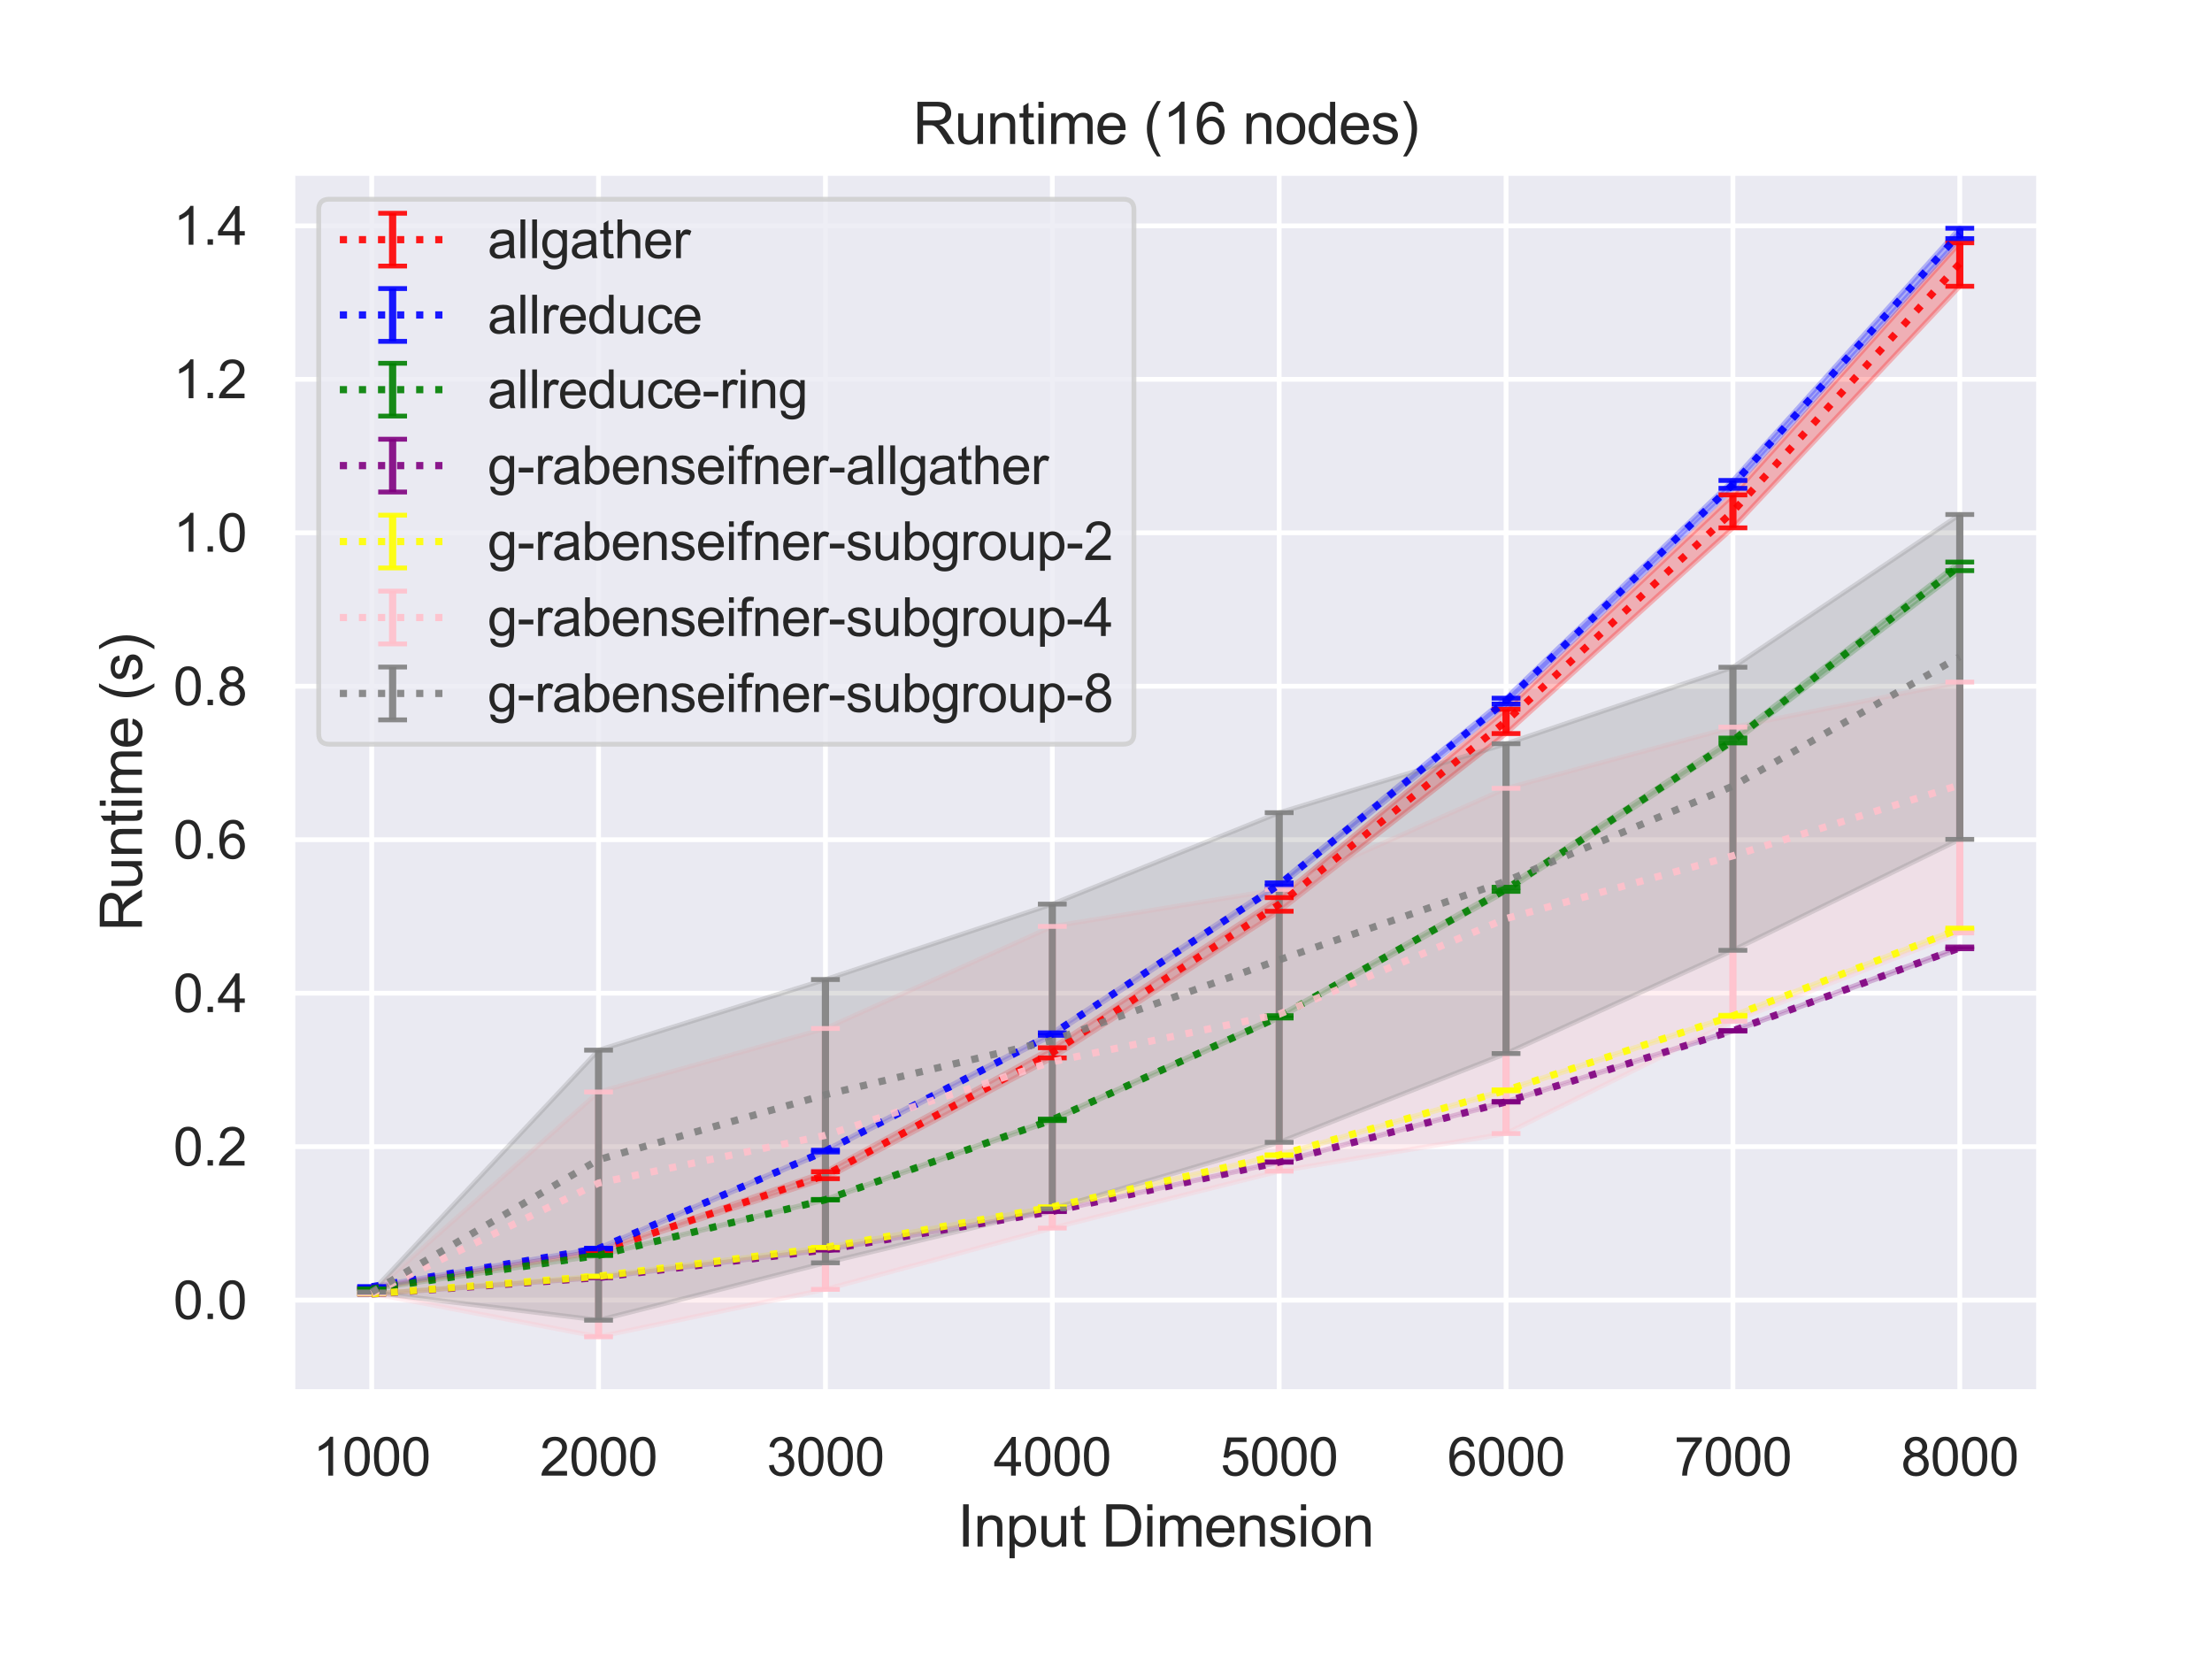 <?xml version="1.0" encoding="utf-8" standalone="no"?>
<!DOCTYPE svg PUBLIC "-//W3C//DTD SVG 1.1//EN"
  "http://www.w3.org/Graphics/SVG/1.1/DTD/svg11.dtd">
<svg height="345.6pt" version="1.1" viewBox="0 0 460.8 345.6" width="460.8pt" xmlns="http://www.w3.org/2000/svg" xmlns:xlink="http://www.w3.org/1999/xlink">
 <defs>
  <style type="text/css">*{stroke-linecap:butt;stroke-linejoin:round;}</style>
 </defs>
 <g id="figure_1">
  <g id="patch_1">
   <path d="M 0 345.6 
L 460.8 345.6 
L 460.8 0 
L 0 0 
z
" style="fill:#ffffff;"/>
  </g>
  <g id="axes_1">
   <g id="patch_2">
    <path d="M 60.89 290.02 
L 424.8 290.02 
L 424.8 36 
L 60.89 36 
z
" style="fill:#eaeaf2;"/>
   </g>
   <g id="matplotlib.axis_1">
    <g id="xtick_1">
     <g id="line2d_1">
      <path clip-path="url(#p9795c0d1e3)" d="M 77.431 290.02 
L 77.431 36 
" style="fill:none;stroke:#ffffff;stroke-linecap:round;"/>
     </g>
     <g id="text_1">
      <!-- 1000 -->
      <g style="fill:#262626;" transform="translate(65.197 307.394)scale(0.11 -0.11)">
       <defs>
        <path d="M 2384 0 
L 1822 0 
L 1822 3584 
Q 1619 3391 1289 3197 
Q 959 3003 697 2906 
L 697 3450 
Q 1169 3672 1522 3987 
Q 1875 4303 2022 4600 
L 2384 4600 
L 2384 0 
z
" id="ArialMT-31" transform="scale(0.016)"/>
        <path d="M 266 2259 
Q 266 3072 433 3567 
Q 600 4063 929 4331 
Q 1259 4600 1759 4600 
Q 2128 4600 2406 4451 
Q 2684 4303 2865 4023 
Q 3047 3744 3150 3342 
Q 3253 2941 3253 2259 
Q 3253 1453 3087 958 
Q 2922 463 2592 192 
Q 2263 -78 1759 -78 
Q 1097 -78 719 397 
Q 266 969 266 2259 
z
M 844 2259 
Q 844 1131 1108 757 
Q 1372 384 1759 384 
Q 2147 384 2411 759 
Q 2675 1134 2675 2259 
Q 2675 3391 2411 3762 
Q 2147 4134 1753 4134 
Q 1366 4134 1134 3806 
Q 844 3388 844 2259 
z
" id="ArialMT-30" transform="scale(0.016)"/>
       </defs>
       <use xlink:href="#ArialMT-31"/>
       <use x="55.615" xlink:href="#ArialMT-30"/>
       <use x="111.23" xlink:href="#ArialMT-30"/>
       <use x="166.846" xlink:href="#ArialMT-30"/>
      </g>
     </g>
    </g>
    <g id="xtick_2">
     <g id="line2d_2">
      <path clip-path="url(#p9795c0d1e3)" d="M 124.692 290.02 
L 124.692 36 
" style="fill:none;stroke:#ffffff;stroke-linecap:round;"/>
     </g>
     <g id="text_2">
      <!-- 2000 -->
      <g style="fill:#262626;" transform="translate(112.458 307.394)scale(0.11 -0.11)">
       <defs>
        <path d="M 3222 541 
L 3222 0 
L 194 0 
Q 188 203 259 391 
Q 375 700 629 1000 
Q 884 1300 1366 1694 
Q 2113 2306 2375 2664 
Q 2638 3022 2638 3341 
Q 2638 3675 2398 3904 
Q 2159 4134 1775 4134 
Q 1369 4134 1125 3890 
Q 881 3647 878 3216 
L 300 3275 
Q 359 3922 746 4261 
Q 1134 4600 1788 4600 
Q 2447 4600 2831 4234 
Q 3216 3869 3216 3328 
Q 3216 3053 3103 2787 
Q 2991 2522 2730 2228 
Q 2469 1934 1863 1422 
Q 1356 997 1212 845 
Q 1069 694 975 541 
L 3222 541 
z
" id="ArialMT-32" transform="scale(0.016)"/>
       </defs>
       <use xlink:href="#ArialMT-32"/>
       <use x="55.615" xlink:href="#ArialMT-30"/>
       <use x="111.23" xlink:href="#ArialMT-30"/>
       <use x="166.846" xlink:href="#ArialMT-30"/>
      </g>
     </g>
    </g>
    <g id="xtick_3">
     <g id="line2d_3">
      <path clip-path="url(#p9795c0d1e3)" d="M 171.953 290.02 
L 171.953 36 
" style="fill:none;stroke:#ffffff;stroke-linecap:round;"/>
     </g>
     <g id="text_3">
      <!-- 3000 -->
      <g style="fill:#262626;" transform="translate(159.719 307.394)scale(0.11 -0.11)">
       <defs>
        <path d="M 269 1209 
L 831 1284 
Q 928 806 1161 595 
Q 1394 384 1728 384 
Q 2125 384 2398 659 
Q 2672 934 2672 1341 
Q 2672 1728 2419 1979 
Q 2166 2231 1775 2231 
Q 1616 2231 1378 2169 
L 1441 2663 
Q 1497 2656 1531 2656 
Q 1891 2656 2178 2843 
Q 2466 3031 2466 3422 
Q 2466 3731 2256 3934 
Q 2047 4138 1716 4138 
Q 1388 4138 1169 3931 
Q 950 3725 888 3313 
L 325 3413 
Q 428 3978 793 4289 
Q 1159 4600 1703 4600 
Q 2078 4600 2393 4439 
Q 2709 4278 2876 4000 
Q 3044 3722 3044 3409 
Q 3044 3113 2884 2869 
Q 2725 2625 2413 2481 
Q 2819 2388 3044 2092 
Q 3269 1797 3269 1353 
Q 3269 753 2831 336 
Q 2394 -81 1725 -81 
Q 1122 -81 723 278 
Q 325 638 269 1209 
z
" id="ArialMT-33" transform="scale(0.016)"/>
       </defs>
       <use xlink:href="#ArialMT-33"/>
       <use x="55.615" xlink:href="#ArialMT-30"/>
       <use x="111.23" xlink:href="#ArialMT-30"/>
       <use x="166.846" xlink:href="#ArialMT-30"/>
      </g>
     </g>
    </g>
    <g id="xtick_4">
     <g id="line2d_4">
      <path clip-path="url(#p9795c0d1e3)" d="M 219.214 290.02 
L 219.214 36 
" style="fill:none;stroke:#ffffff;stroke-linecap:round;"/>
     </g>
     <g id="text_4">
      <!-- 4000 -->
      <g style="fill:#262626;" transform="translate(206.98 307.394)scale(0.11 -0.11)">
       <defs>
        <path d="M 2069 0 
L 2069 1097 
L 81 1097 
L 81 1613 
L 2172 4581 
L 2631 4581 
L 2631 1613 
L 3250 1613 
L 3250 1097 
L 2631 1097 
L 2631 0 
L 2069 0 
z
M 2069 1613 
L 2069 3678 
L 634 1613 
L 2069 1613 
z
" id="ArialMT-34" transform="scale(0.016)"/>
       </defs>
       <use xlink:href="#ArialMT-34"/>
       <use x="55.615" xlink:href="#ArialMT-30"/>
       <use x="111.23" xlink:href="#ArialMT-30"/>
       <use x="166.846" xlink:href="#ArialMT-30"/>
      </g>
     </g>
    </g>
    <g id="xtick_5">
     <g id="line2d_5">
      <path clip-path="url(#p9795c0d1e3)" d="M 266.476 290.02 
L 266.476 36 
" style="fill:none;stroke:#ffffff;stroke-linecap:round;"/>
     </g>
     <g id="text_5">
      <!-- 5000 -->
      <g style="fill:#262626;" transform="translate(254.241 307.394)scale(0.11 -0.11)">
       <defs>
        <path d="M 266 1200 
L 856 1250 
Q 922 819 1161 601 
Q 1400 384 1738 384 
Q 2144 384 2425 690 
Q 2706 997 2706 1503 
Q 2706 1984 2436 2262 
Q 2166 2541 1728 2541 
Q 1456 2541 1237 2417 
Q 1019 2294 894 2097 
L 366 2166 
L 809 4519 
L 3088 4519 
L 3088 3981 
L 1259 3981 
L 1013 2750 
Q 1425 3038 1878 3038 
Q 2478 3038 2890 2622 
Q 3303 2206 3303 1553 
Q 3303 931 2941 478 
Q 2500 -78 1738 -78 
Q 1113 -78 717 272 
Q 322 622 266 1200 
z
" id="ArialMT-35" transform="scale(0.016)"/>
       </defs>
       <use xlink:href="#ArialMT-35"/>
       <use x="55.615" xlink:href="#ArialMT-30"/>
       <use x="111.23" xlink:href="#ArialMT-30"/>
       <use x="166.846" xlink:href="#ArialMT-30"/>
      </g>
     </g>
    </g>
    <g id="xtick_6">
     <g id="line2d_6">
      <path clip-path="url(#p9795c0d1e3)" d="M 313.737 290.02 
L 313.737 36 
" style="fill:none;stroke:#ffffff;stroke-linecap:round;"/>
     </g>
     <g id="text_6">
      <!-- 6000 -->
      <g style="fill:#262626;" transform="translate(301.502 307.394)scale(0.11 -0.11)">
       <defs>
        <path d="M 3184 3459 
L 2625 3416 
Q 2550 3747 2413 3897 
Q 2184 4138 1850 4138 
Q 1581 4138 1378 3988 
Q 1113 3794 959 3422 
Q 806 3050 800 2363 
Q 1003 2672 1297 2822 
Q 1591 2972 1913 2972 
Q 2475 2972 2870 2558 
Q 3266 2144 3266 1488 
Q 3266 1056 3080 686 
Q 2894 316 2569 119 
Q 2244 -78 1831 -78 
Q 1128 -78 684 439 
Q 241 956 241 2144 
Q 241 3472 731 4075 
Q 1159 4600 1884 4600 
Q 2425 4600 2770 4297 
Q 3116 3994 3184 3459 
z
M 888 1484 
Q 888 1194 1011 928 
Q 1134 663 1356 523 
Q 1578 384 1822 384 
Q 2178 384 2434 671 
Q 2691 959 2691 1453 
Q 2691 1928 2437 2201 
Q 2184 2475 1800 2475 
Q 1419 2475 1153 2201 
Q 888 1928 888 1484 
z
" id="ArialMT-36" transform="scale(0.016)"/>
       </defs>
       <use xlink:href="#ArialMT-36"/>
       <use x="55.615" xlink:href="#ArialMT-30"/>
       <use x="111.23" xlink:href="#ArialMT-30"/>
       <use x="166.846" xlink:href="#ArialMT-30"/>
      </g>
     </g>
    </g>
    <g id="xtick_7">
     <g id="line2d_7">
      <path clip-path="url(#p9795c0d1e3)" d="M 360.998 290.02 
L 360.998 36 
" style="fill:none;stroke:#ffffff;stroke-linecap:round;"/>
     </g>
     <g id="text_7">
      <!-- 7000 -->
      <g style="fill:#262626;" transform="translate(348.764 307.394)scale(0.11 -0.11)">
       <defs>
        <path d="M 303 3981 
L 303 4522 
L 3269 4522 
L 3269 4084 
Q 2831 3619 2401 2847 
Q 1972 2075 1738 1259 
Q 1569 684 1522 0 
L 944 0 
Q 953 541 1156 1306 
Q 1359 2072 1739 2783 
Q 2119 3494 2547 3981 
L 303 3981 
z
" id="ArialMT-37" transform="scale(0.016)"/>
       </defs>
       <use xlink:href="#ArialMT-37"/>
       <use x="55.615" xlink:href="#ArialMT-30"/>
       <use x="111.23" xlink:href="#ArialMT-30"/>
       <use x="166.846" xlink:href="#ArialMT-30"/>
      </g>
     </g>
    </g>
    <g id="xtick_8">
     <g id="line2d_8">
      <path clip-path="url(#p9795c0d1e3)" d="M 408.259 290.02 
L 408.259 36 
" style="fill:none;stroke:#ffffff;stroke-linecap:round;"/>
     </g>
     <g id="text_8">
      <!-- 8000 -->
      <g style="fill:#262626;" transform="translate(396.025 307.394)scale(0.11 -0.11)">
       <defs>
        <path d="M 1131 2484 
Q 781 2613 612 2850 
Q 444 3088 444 3419 
Q 444 3919 803 4259 
Q 1163 4600 1759 4600 
Q 2359 4600 2725 4251 
Q 3091 3903 3091 3403 
Q 3091 3084 2923 2848 
Q 2756 2613 2416 2484 
Q 2838 2347 3058 2040 
Q 3278 1734 3278 1309 
Q 3278 722 2862 322 
Q 2447 -78 1769 -78 
Q 1091 -78 675 323 
Q 259 725 259 1325 
Q 259 1772 486 2073 
Q 713 2375 1131 2484 
z
M 1019 3438 
Q 1019 3113 1228 2906 
Q 1438 2700 1772 2700 
Q 2097 2700 2305 2904 
Q 2513 3109 2513 3406 
Q 2513 3716 2298 3927 
Q 2084 4138 1766 4138 
Q 1444 4138 1231 3931 
Q 1019 3725 1019 3438 
z
M 838 1322 
Q 838 1081 952 856 
Q 1066 631 1291 507 
Q 1516 384 1775 384 
Q 2178 384 2440 643 
Q 2703 903 2703 1303 
Q 2703 1709 2433 1975 
Q 2163 2241 1756 2241 
Q 1359 2241 1098 1978 
Q 838 1716 838 1322 
z
" id="ArialMT-38" transform="scale(0.016)"/>
       </defs>
       <use xlink:href="#ArialMT-38"/>
       <use x="55.615" xlink:href="#ArialMT-30"/>
       <use x="111.23" xlink:href="#ArialMT-30"/>
       <use x="166.846" xlink:href="#ArialMT-30"/>
      </g>
     </g>
    </g>
    <g id="text_9">
     <!-- Input Dimension -->
     <g style="fill:#262626;" transform="translate(199.491 322.169)scale(0.12 -0.12)">
      <defs>
       <path d="M 597 0 
L 597 4581 
L 1203 4581 
L 1203 0 
L 597 0 
z
" id="ArialMT-49" transform="scale(0.016)"/>
       <path d="M 422 0 
L 422 3319 
L 928 3319 
L 928 2847 
Q 1294 3394 1984 3394 
Q 2284 3394 2536 3286 
Q 2788 3178 2913 3003 
Q 3038 2828 3088 2588 
Q 3119 2431 3119 2041 
L 3119 0 
L 2556 0 
L 2556 2019 
Q 2556 2363 2490 2533 
Q 2425 2703 2258 2804 
Q 2091 2906 1866 2906 
Q 1506 2906 1245 2678 
Q 984 2450 984 1813 
L 984 0 
L 422 0 
z
" id="ArialMT-6e" transform="scale(0.016)"/>
       <path d="M 422 -1272 
L 422 3319 
L 934 3319 
L 934 2888 
Q 1116 3141 1344 3267 
Q 1572 3394 1897 3394 
Q 2322 3394 2647 3175 
Q 2972 2956 3137 2557 
Q 3303 2159 3303 1684 
Q 3303 1175 3120 767 
Q 2938 359 2589 142 
Q 2241 -75 1856 -75 
Q 1575 -75 1351 44 
Q 1128 163 984 344 
L 984 -1272 
L 422 -1272 
z
M 931 1641 
Q 931 1000 1190 694 
Q 1450 388 1819 388 
Q 2194 388 2461 705 
Q 2728 1022 2728 1688 
Q 2728 2322 2467 2637 
Q 2206 2953 1844 2953 
Q 1484 2953 1207 2617 
Q 931 2281 931 1641 
z
" id="ArialMT-70" transform="scale(0.016)"/>
       <path d="M 2597 0 
L 2597 488 
Q 2209 -75 1544 -75 
Q 1250 -75 995 37 
Q 741 150 617 320 
Q 494 491 444 738 
Q 409 903 409 1263 
L 409 3319 
L 972 3319 
L 972 1478 
Q 972 1038 1006 884 
Q 1059 663 1231 536 
Q 1403 409 1656 409 
Q 1909 409 2131 539 
Q 2353 669 2445 892 
Q 2538 1116 2538 1541 
L 2538 3319 
L 3100 3319 
L 3100 0 
L 2597 0 
z
" id="ArialMT-75" transform="scale(0.016)"/>
       <path d="M 1650 503 
L 1731 6 
Q 1494 -44 1306 -44 
Q 1000 -44 831 53 
Q 663 150 594 308 
Q 525 466 525 972 
L 525 2881 
L 113 2881 
L 113 3319 
L 525 3319 
L 525 4141 
L 1084 4478 
L 1084 3319 
L 1650 3319 
L 1650 2881 
L 1084 2881 
L 1084 941 
Q 1084 700 1114 631 
Q 1144 563 1211 522 
Q 1278 481 1403 481 
Q 1497 481 1650 503 
z
" id="ArialMT-74" transform="scale(0.016)"/>
       <path id="ArialMT-20" transform="scale(0.016)"/>
       <path d="M 494 0 
L 494 4581 
L 2072 4581 
Q 2606 4581 2888 4516 
Q 3281 4425 3559 4188 
Q 3922 3881 4101 3404 
Q 4281 2928 4281 2316 
Q 4281 1794 4159 1391 
Q 4038 988 3847 723 
Q 3656 459 3429 307 
Q 3203 156 2883 78 
Q 2563 0 2147 0 
L 494 0 
z
M 1100 541 
L 2078 541 
Q 2531 541 2789 625 
Q 3047 709 3200 863 
Q 3416 1078 3536 1442 
Q 3656 1806 3656 2325 
Q 3656 3044 3420 3430 
Q 3184 3816 2847 3947 
Q 2603 4041 2063 4041 
L 1100 4041 
L 1100 541 
z
" id="ArialMT-44" transform="scale(0.016)"/>
       <path d="M 425 3934 
L 425 4581 
L 988 4581 
L 988 3934 
L 425 3934 
z
M 425 0 
L 425 3319 
L 988 3319 
L 988 0 
L 425 0 
z
" id="ArialMT-69" transform="scale(0.016)"/>
       <path d="M 422 0 
L 422 3319 
L 925 3319 
L 925 2853 
Q 1081 3097 1340 3245 
Q 1600 3394 1931 3394 
Q 2300 3394 2536 3241 
Q 2772 3088 2869 2813 
Q 3263 3394 3894 3394 
Q 4388 3394 4653 3120 
Q 4919 2847 4919 2278 
L 4919 0 
L 4359 0 
L 4359 2091 
Q 4359 2428 4304 2576 
Q 4250 2725 4106 2815 
Q 3963 2906 3769 2906 
Q 3419 2906 3187 2673 
Q 2956 2441 2956 1928 
L 2956 0 
L 2394 0 
L 2394 2156 
Q 2394 2531 2256 2718 
Q 2119 2906 1806 2906 
Q 1569 2906 1367 2781 
Q 1166 2656 1075 2415 
Q 984 2175 984 1722 
L 984 0 
L 422 0 
z
" id="ArialMT-6d" transform="scale(0.016)"/>
       <path d="M 2694 1069 
L 3275 997 
Q 3138 488 2766 206 
Q 2394 -75 1816 -75 
Q 1088 -75 661 373 
Q 234 822 234 1631 
Q 234 2469 665 2931 
Q 1097 3394 1784 3394 
Q 2450 3394 2872 2941 
Q 3294 2488 3294 1666 
Q 3294 1616 3291 1516 
L 816 1516 
Q 847 969 1125 678 
Q 1403 388 1819 388 
Q 2128 388 2347 550 
Q 2566 713 2694 1069 
z
M 847 1978 
L 2700 1978 
Q 2663 2397 2488 2606 
Q 2219 2931 1791 2931 
Q 1403 2931 1139 2672 
Q 875 2413 847 1978 
z
" id="ArialMT-65" transform="scale(0.016)"/>
       <path d="M 197 991 
L 753 1078 
Q 800 744 1014 566 
Q 1228 388 1613 388 
Q 2000 388 2187 545 
Q 2375 703 2375 916 
Q 2375 1106 2209 1216 
Q 2094 1291 1634 1406 
Q 1016 1563 777 1677 
Q 538 1791 414 1992 
Q 291 2194 291 2438 
Q 291 2659 392 2848 
Q 494 3038 669 3163 
Q 800 3259 1026 3326 
Q 1253 3394 1513 3394 
Q 1903 3394 2198 3281 
Q 2494 3169 2634 2976 
Q 2775 2784 2828 2463 
L 2278 2388 
Q 2241 2644 2061 2787 
Q 1881 2931 1553 2931 
Q 1166 2931 1000 2803 
Q 834 2675 834 2503 
Q 834 2394 903 2306 
Q 972 2216 1119 2156 
Q 1203 2125 1616 2013 
Q 2213 1853 2448 1751 
Q 2684 1650 2818 1456 
Q 2953 1263 2953 975 
Q 2953 694 2789 445 
Q 2625 197 2315 61 
Q 2006 -75 1616 -75 
Q 969 -75 630 194 
Q 291 463 197 991 
z
" id="ArialMT-73" transform="scale(0.016)"/>
       <path d="M 213 1659 
Q 213 2581 725 3025 
Q 1153 3394 1769 3394 
Q 2453 3394 2887 2945 
Q 3322 2497 3322 1706 
Q 3322 1066 3130 698 
Q 2938 331 2570 128 
Q 2203 -75 1769 -75 
Q 1072 -75 642 372 
Q 213 819 213 1659 
z
M 791 1659 
Q 791 1022 1069 705 
Q 1347 388 1769 388 
Q 2188 388 2466 706 
Q 2744 1025 2744 1678 
Q 2744 2294 2464 2611 
Q 2184 2928 1769 2928 
Q 1347 2928 1069 2612 
Q 791 2297 791 1659 
z
" id="ArialMT-6f" transform="scale(0.016)"/>
      </defs>
      <use xlink:href="#ArialMT-49"/>
      <use x="27.783" xlink:href="#ArialMT-6e"/>
      <use x="83.398" xlink:href="#ArialMT-70"/>
      <use x="139.014" xlink:href="#ArialMT-75"/>
      <use x="194.629" xlink:href="#ArialMT-74"/>
      <use x="222.412" xlink:href="#ArialMT-20"/>
      <use x="250.195" xlink:href="#ArialMT-44"/>
      <use x="322.412" xlink:href="#ArialMT-69"/>
      <use x="344.629" xlink:href="#ArialMT-6d"/>
      <use x="427.93" xlink:href="#ArialMT-65"/>
      <use x="483.545" xlink:href="#ArialMT-6e"/>
      <use x="539.16" xlink:href="#ArialMT-73"/>
      <use x="589.16" xlink:href="#ArialMT-69"/>
      <use x="611.377" xlink:href="#ArialMT-6f"/>
      <use x="666.992" xlink:href="#ArialMT-6e"/>
     </g>
    </g>
   </g>
   <g id="matplotlib.axis_2">
    <g id="ytick_1">
     <g id="line2d_9">
      <path clip-path="url(#p9795c0d1e3)" d="M 60.89 270.841 
L 424.8 270.841 
" style="fill:none;stroke:#ffffff;stroke-linecap:round;"/>
     </g>
     <g id="text_10">
      <!-- 0.0 -->
      <g style="fill:#262626;" transform="translate(36.1 274.778)scale(0.11 -0.11)">
       <defs>
        <path d="M 581 0 
L 581 641 
L 1222 641 
L 1222 0 
L 581 0 
z
" id="ArialMT-2e" transform="scale(0.016)"/>
       </defs>
       <use xlink:href="#ArialMT-30"/>
       <use x="55.615" xlink:href="#ArialMT-2e"/>
       <use x="83.398" xlink:href="#ArialMT-30"/>
      </g>
     </g>
    </g>
    <g id="ytick_2">
     <g id="line2d_10">
      <path clip-path="url(#p9795c0d1e3)" d="M 60.89 238.87 
L 424.8 238.87 
" style="fill:none;stroke:#ffffff;stroke-linecap:round;"/>
     </g>
     <g id="text_11">
      <!-- 0.2 -->
      <g style="fill:#262626;" transform="translate(36.1 242.807)scale(0.11 -0.11)">
       <use xlink:href="#ArialMT-30"/>
       <use x="55.615" xlink:href="#ArialMT-2e"/>
       <use x="83.398" xlink:href="#ArialMT-32"/>
      </g>
     </g>
    </g>
    <g id="ytick_3">
     <g id="line2d_11">
      <path clip-path="url(#p9795c0d1e3)" d="M 60.89 206.899 
L 424.8 206.899 
" style="fill:none;stroke:#ffffff;stroke-linecap:round;"/>
     </g>
     <g id="text_12">
      <!-- 0.4 -->
      <g style="fill:#262626;" transform="translate(36.1 210.836)scale(0.11 -0.11)">
       <use xlink:href="#ArialMT-30"/>
       <use x="55.615" xlink:href="#ArialMT-2e"/>
       <use x="83.398" xlink:href="#ArialMT-34"/>
      </g>
     </g>
    </g>
    <g id="ytick_4">
     <g id="line2d_12">
      <path clip-path="url(#p9795c0d1e3)" d="M 60.89 174.928 
L 424.8 174.928 
" style="fill:none;stroke:#ffffff;stroke-linecap:round;"/>
     </g>
     <g id="text_13">
      <!-- 0.6 -->
      <g style="fill:#262626;" transform="translate(36.1 178.865)scale(0.11 -0.11)">
       <use xlink:href="#ArialMT-30"/>
       <use x="55.615" xlink:href="#ArialMT-2e"/>
       <use x="83.398" xlink:href="#ArialMT-36"/>
      </g>
     </g>
    </g>
    <g id="ytick_5">
     <g id="line2d_13">
      <path clip-path="url(#p9795c0d1e3)" d="M 60.89 142.958 
L 424.8 142.958 
" style="fill:none;stroke:#ffffff;stroke-linecap:round;"/>
     </g>
     <g id="text_14">
      <!-- 0.8 -->
      <g style="fill:#262626;" transform="translate(36.1 146.894)scale(0.11 -0.11)">
       <use xlink:href="#ArialMT-30"/>
       <use x="55.615" xlink:href="#ArialMT-2e"/>
       <use x="83.398" xlink:href="#ArialMT-38"/>
      </g>
     </g>
    </g>
    <g id="ytick_6">
     <g id="line2d_14">
      <path clip-path="url(#p9795c0d1e3)" d="M 60.89 110.987 
L 424.8 110.987 
" style="fill:none;stroke:#ffffff;stroke-linecap:round;"/>
     </g>
     <g id="text_15">
      <!-- 1.0 -->
      <g style="fill:#262626;" transform="translate(36.1 114.924)scale(0.11 -0.11)">
       <use xlink:href="#ArialMT-31"/>
       <use x="55.615" xlink:href="#ArialMT-2e"/>
       <use x="83.398" xlink:href="#ArialMT-30"/>
      </g>
     </g>
    </g>
    <g id="ytick_7">
     <g id="line2d_15">
      <path clip-path="url(#p9795c0d1e3)" d="M 60.89 79.016 
L 424.8 79.016 
" style="fill:none;stroke:#ffffff;stroke-linecap:round;"/>
     </g>
     <g id="text_16">
      <!-- 1.2 -->
      <g style="fill:#262626;" transform="translate(36.1 82.953)scale(0.11 -0.11)">
       <use xlink:href="#ArialMT-31"/>
       <use x="55.615" xlink:href="#ArialMT-2e"/>
       <use x="83.398" xlink:href="#ArialMT-32"/>
      </g>
     </g>
    </g>
    <g id="ytick_8">
     <g id="line2d_16">
      <path clip-path="url(#p9795c0d1e3)" d="M 60.89 47.045 
L 424.8 47.045 
" style="fill:none;stroke:#ffffff;stroke-linecap:round;"/>
     </g>
     <g id="text_17">
      <!-- 1.4 -->
      <g style="fill:#262626;" transform="translate(36.1 50.982)scale(0.11 -0.11)">
       <use xlink:href="#ArialMT-31"/>
       <use x="55.615" xlink:href="#ArialMT-2e"/>
       <use x="83.398" xlink:href="#ArialMT-34"/>
      </g>
     </g>
    </g>
    <g id="text_18">
     <!-- Runtime (s) -->
     <g style="fill:#262626;" transform="translate(29.574 194.013)rotate(-90)scale(0.12 -0.12)">
      <defs>
       <path d="M 503 0 
L 503 4581 
L 2534 4581 
Q 3147 4581 3465 4457 
Q 3784 4334 3975 4021 
Q 4166 3709 4166 3331 
Q 4166 2844 3850 2509 
Q 3534 2175 2875 2084 
Q 3116 1969 3241 1856 
Q 3506 1613 3744 1247 
L 4541 0 
L 3778 0 
L 3172 953 
Q 2906 1366 2734 1584 
Q 2563 1803 2427 1890 
Q 2291 1978 2150 2013 
Q 2047 2034 1813 2034 
L 1109 2034 
L 1109 0 
L 503 0 
z
M 1109 2559 
L 2413 2559 
Q 2828 2559 3062 2645 
Q 3297 2731 3419 2920 
Q 3541 3109 3541 3331 
Q 3541 3656 3305 3865 
Q 3069 4075 2559 4075 
L 1109 4075 
L 1109 2559 
z
" id="ArialMT-52" transform="scale(0.016)"/>
       <path d="M 1497 -1347 
Q 1031 -759 709 28 
Q 388 816 388 1659 
Q 388 2403 628 3084 
Q 909 3875 1497 4659 
L 1900 4659 
Q 1522 4009 1400 3731 
Q 1209 3300 1100 2831 
Q 966 2247 966 1656 
Q 966 153 1900 -1347 
L 1497 -1347 
z
" id="ArialMT-28" transform="scale(0.016)"/>
       <path d="M 791 -1347 
L 388 -1347 
Q 1322 153 1322 1656 
Q 1322 2244 1188 2822 
Q 1081 3291 891 3722 
Q 769 4003 388 4659 
L 791 4659 
Q 1378 3875 1659 3084 
Q 1900 2403 1900 1659 
Q 1900 816 1576 28 
Q 1253 -759 791 -1347 
z
" id="ArialMT-29" transform="scale(0.016)"/>
      </defs>
      <use xlink:href="#ArialMT-52"/>
      <use x="72.217" xlink:href="#ArialMT-75"/>
      <use x="127.832" xlink:href="#ArialMT-6e"/>
      <use x="183.447" xlink:href="#ArialMT-74"/>
      <use x="211.23" xlink:href="#ArialMT-69"/>
      <use x="233.447" xlink:href="#ArialMT-6d"/>
      <use x="316.748" xlink:href="#ArialMT-65"/>
      <use x="372.363" xlink:href="#ArialMT-20"/>
      <use x="400.146" xlink:href="#ArialMT-28"/>
      <use x="433.447" xlink:href="#ArialMT-73"/>
      <use x="483.447" xlink:href="#ArialMT-29"/>
     </g>
    </g>
   </g>
   <g id="PolyCollection_1">
    <defs>
     <path d="M 77.431 -77.305 
L 77.431 -77.254 
L 124.692 -84.794 
L 171.953 -100.055 
L 219.214 -125.213 
L 266.476 -155.769 
L 313.737 -192.788 
L 360.998 -235.643 
L 408.259 -285.965 
L 408.259 -295.013 
L 408.259 -295.013 
L 360.998 -242.504 
L 313.737 -197.838 
L 266.476 -158.614 
L 219.214 -127.334 
L 171.953 -101.512 
L 124.692 -85.012 
L 77.431 -77.305 
z
" id="m31863d619e" style="stroke:#ff0000;stroke-opacity:0.25;"/>
    </defs>
    <g clip-path="url(#p9795c0d1e3)">
     <use style="fill:#ff0000;fill-opacity:0.25;stroke:#ff0000;stroke-opacity:0.25;" x="0" xlink:href="#m31863d619e" y="345.6"/>
    </g>
   </g>
   <g id="PolyCollection_2">
    <defs>
     <path d="M 77.431 -77.577 
L 77.431 -77.498 
L 124.692 -85.422 
L 171.953 -105.625 
L 219.214 -129.928 
L 266.476 -160.927 
L 313.737 -198.93 
L 360.998 -243.87 
L 408.259 -295.9 
L 408.259 -298.054 
L 408.259 -298.054 
L 360.998 -245.515 
L 313.737 -200.152 
L 266.476 -161.676 
L 219.214 -130.443 
L 171.953 -105.993 
L 124.692 -85.577 
L 77.431 -77.577 
z
" id="me254dc0414" style="stroke:#0000ff;stroke-opacity:0.25;"/>
    </defs>
    <g clip-path="url(#p9795c0d1e3)">
     <use style="fill:#0000ff;fill-opacity:0.25;stroke:#0000ff;stroke-opacity:0.25;" x="0" xlink:href="#me254dc0414" y="345.6"/>
    </g>
   </g>
   <g id="PolyCollection_3">
    <defs>
     <path d="M 77.431 -77.091 
L 77.431 -77.023 
L 124.692 -84.066 
L 171.953 -95.618 
L 219.214 -112.164 
L 266.476 -133.529 
L 313.737 -159.913 
L 360.998 -190.828 
L 408.259 -226.725 
L 408.259 -228.517 
L 408.259 -228.517 
L 360.998 -191.839 
L 313.737 -160.764 
L 266.476 -134.02 
L 219.214 -112.476 
L 171.953 -95.741 
L 124.692 -84.119 
L 77.431 -77.091 
z
" id="m146cea2857" style="stroke:#008000;stroke-opacity:0.25;"/>
    </defs>
    <g clip-path="url(#p9795c0d1e3)">
     <use style="fill:#008000;fill-opacity:0.25;stroke:#008000;stroke-opacity:0.25;" x="0" xlink:href="#m146cea2857" y="345.6"/>
    </g>
   </g>
   <g id="PolyCollection_4">
    <defs>
     <path d="M 77.431 -76.049 
L 77.431 -75.967 
L 124.692 -79.456 
L 171.953 -85.209 
L 219.214 -93.2 
L 266.476 -103.482 
L 313.737 -116.023 
L 360.998 -130.798 
L 408.259 -147.952 
L 408.259 -148.331 
L 408.259 -148.331 
L 360.998 -130.934 
L 313.737 -116.134 
L 266.476 -103.547 
L 219.214 -93.261 
L 171.953 -85.233 
L 124.692 -79.473 
L 77.431 -76.049 
z
" id="m97fa9f6a8d" style="stroke:#800080;stroke-opacity:0.25;"/>
    </defs>
    <g clip-path="url(#p9795c0d1e3)">
     <use style="fill:#800080;fill-opacity:0.25;stroke:#800080;stroke-opacity:0.25;" x="0" xlink:href="#m97fa9f6a8d" y="345.6"/>
    </g>
   </g>
   <g id="PolyCollection_5">
    <defs>
     <path d="M 77.431 -76.081 
L 77.431 -76.034 
L 124.692 -79.653 
L 171.953 -85.707 
L 219.214 -94.123 
L 266.476 -104.915 
L 313.737 -118.354 
L 360.998 -133.857 
L 408.259 -151.924 
L 408.259 -152.261 
L 408.259 -152.261 
L 360.998 -134.097 
L 313.737 -118.57 
L 266.476 -105.033 
L 219.214 -94.197 
L 171.953 -85.751 
L 124.692 -79.777 
L 77.431 -76.081 
z
" id="m06e1f026dc" style="stroke:#ffff00;stroke-opacity:0.25;"/>
    </defs>
    <g clip-path="url(#p9795c0d1e3)">
     <use style="fill:#ffff00;fill-opacity:0.25;stroke:#ffff00;stroke-opacity:0.25;" x="0" xlink:href="#m06e1f026dc" y="345.6"/>
    </g>
   </g>
   <g id="PolyCollection_6">
    <defs>
     <path d="M 77.431 -76.206 
L 77.431 -76.162 
L 124.692 -67.126 
L 171.953 -77.005 
L 219.214 -89.771 
L 266.476 -101.631 
L 313.737 -109.469 
L 360.998 -132.849 
L 408.259 -151.251 
L 408.259 -203.507 
L 408.259 -203.507 
L 360.998 -194.12 
L 313.737 -181.379 
L 266.476 -160.329 
L 219.214 -152.611 
L 171.953 -131.348 
L 124.692 -118.121 
L 77.431 -76.206 
z
" id="ma037b75464" style="stroke:#ffc0cb;stroke-opacity:0.25;"/>
    </defs>
    <g clip-path="url(#p9795c0d1e3)">
     <use style="fill:#ffc0cb;fill-opacity:0.25;stroke:#ffc0cb;stroke-opacity:0.25;" x="0" xlink:href="#ma037b75464" y="345.6"/>
    </g>
   </g>
   <g id="PolyCollection_7">
    <defs>
     <path d="M 77.431 -76.456 
L 77.431 -76.398 
L 124.692 -70.583 
L 171.953 -82.533 
L 219.214 -93.766 
L 266.476 -107.633 
L 313.737 -126.131 
L 360.998 -147.638 
L 408.259 -170.751 
L 408.259 -238.416 
L 408.259 -238.416 
L 360.998 -206.606 
L 313.737 -190.666 
L 266.476 -176.3 
L 219.214 -157.257 
L 171.953 -141.544 
L 124.692 -126.835 
L 77.431 -76.456 
z
" id="mbd90387a79" style="stroke:#808080;stroke-opacity:0.25;"/>
    </defs>
    <g clip-path="url(#p9795c0d1e3)">
     <use style="fill:#808080;fill-opacity:0.25;stroke:#808080;stroke-opacity:0.25;" x="0" xlink:href="#mbd90387a79" y="345.6"/>
    </g>
   </g>
   <g id="LineCollection_1">
    <path clip-path="url(#p9795c0d1e3)" d="M 77.431 268.346 
L 77.431 268.295 
" style="fill:none;stroke:#ff0000;stroke-opacity:0.9;stroke-width:1.5;"/>
    <path clip-path="url(#p9795c0d1e3)" d="M 124.692 260.806 
L 124.692 260.588 
" style="fill:none;stroke:#ff0000;stroke-opacity:0.9;stroke-width:1.5;"/>
    <path clip-path="url(#p9795c0d1e3)" d="M 171.953 245.545 
L 171.953 244.088 
" style="fill:none;stroke:#ff0000;stroke-opacity:0.9;stroke-width:1.5;"/>
    <path clip-path="url(#p9795c0d1e3)" d="M 219.214 220.387 
L 219.214 218.266 
" style="fill:none;stroke:#ff0000;stroke-opacity:0.9;stroke-width:1.5;"/>
    <path clip-path="url(#p9795c0d1e3)" d="M 266.476 189.831 
L 266.476 186.986 
" style="fill:none;stroke:#ff0000;stroke-opacity:0.9;stroke-width:1.5;"/>
    <path clip-path="url(#p9795c0d1e3)" d="M 313.737 152.812 
L 313.737 147.762 
" style="fill:none;stroke:#ff0000;stroke-opacity:0.9;stroke-width:1.5;"/>
    <path clip-path="url(#p9795c0d1e3)" d="M 360.998 109.957 
L 360.998 103.096 
" style="fill:none;stroke:#ff0000;stroke-opacity:0.9;stroke-width:1.5;"/>
    <path clip-path="url(#p9795c0d1e3)" d="M 408.259 59.635 
L 408.259 50.587 
" style="fill:none;stroke:#ff0000;stroke-opacity:0.9;stroke-width:1.5;"/>
   </g>
   <g id="LineCollection_2">
    <path clip-path="url(#p9795c0d1e3)" d="M 77.431 268.102 
L 77.431 268.023 
" style="fill:none;stroke:#0000ff;stroke-opacity:0.9;stroke-width:1.5;"/>
    <path clip-path="url(#p9795c0d1e3)" d="M 124.692 260.178 
L 124.692 260.023 
" style="fill:none;stroke:#0000ff;stroke-opacity:0.9;stroke-width:1.5;"/>
    <path clip-path="url(#p9795c0d1e3)" d="M 171.953 239.975 
L 171.953 239.607 
" style="fill:none;stroke:#0000ff;stroke-opacity:0.9;stroke-width:1.5;"/>
    <path clip-path="url(#p9795c0d1e3)" d="M 219.214 215.672 
L 219.214 215.157 
" style="fill:none;stroke:#0000ff;stroke-opacity:0.9;stroke-width:1.5;"/>
    <path clip-path="url(#p9795c0d1e3)" d="M 266.476 184.673 
L 266.476 183.924 
" style="fill:none;stroke:#0000ff;stroke-opacity:0.9;stroke-width:1.5;"/>
    <path clip-path="url(#p9795c0d1e3)" d="M 313.737 146.67 
L 313.737 145.448 
" style="fill:none;stroke:#0000ff;stroke-opacity:0.9;stroke-width:1.5;"/>
    <path clip-path="url(#p9795c0d1e3)" d="M 360.998 101.73 
L 360.998 100.085 
" style="fill:none;stroke:#0000ff;stroke-opacity:0.9;stroke-width:1.5;"/>
    <path clip-path="url(#p9795c0d1e3)" d="M 408.259 49.7 
L 408.259 47.546 
" style="fill:none;stroke:#0000ff;stroke-opacity:0.9;stroke-width:1.5;"/>
   </g>
   <g id="LineCollection_3">
    <path clip-path="url(#p9795c0d1e3)" d="M 77.431 268.577 
L 77.431 268.509 
" style="fill:none;stroke:#008000;stroke-opacity:0.9;stroke-width:1.5;"/>
    <path clip-path="url(#p9795c0d1e3)" d="M 124.692 261.534 
L 124.692 261.481 
" style="fill:none;stroke:#008000;stroke-opacity:0.9;stroke-width:1.5;"/>
    <path clip-path="url(#p9795c0d1e3)" d="M 171.953 249.982 
L 171.953 249.859 
" style="fill:none;stroke:#008000;stroke-opacity:0.9;stroke-width:1.5;"/>
    <path clip-path="url(#p9795c0d1e3)" d="M 219.214 233.436 
L 219.214 233.124 
" style="fill:none;stroke:#008000;stroke-opacity:0.9;stroke-width:1.5;"/>
    <path clip-path="url(#p9795c0d1e3)" d="M 266.476 212.071 
L 266.476 211.58 
" style="fill:none;stroke:#008000;stroke-opacity:0.9;stroke-width:1.5;"/>
    <path clip-path="url(#p9795c0d1e3)" d="M 313.737 185.687 
L 313.737 184.836 
" style="fill:none;stroke:#008000;stroke-opacity:0.9;stroke-width:1.5;"/>
    <path clip-path="url(#p9795c0d1e3)" d="M 360.998 154.772 
L 360.998 153.761 
" style="fill:none;stroke:#008000;stroke-opacity:0.9;stroke-width:1.5;"/>
    <path clip-path="url(#p9795c0d1e3)" d="M 408.259 118.875 
L 408.259 117.083 
" style="fill:none;stroke:#008000;stroke-opacity:0.9;stroke-width:1.5;"/>
   </g>
   <g id="LineCollection_4">
    <path clip-path="url(#p9795c0d1e3)" d="M 77.431 269.633 
L 77.431 269.551 
" style="fill:none;stroke:#800080;stroke-opacity:0.9;stroke-width:1.5;"/>
    <path clip-path="url(#p9795c0d1e3)" d="M 124.692 266.144 
L 124.692 266.127 
" style="fill:none;stroke:#800080;stroke-opacity:0.9;stroke-width:1.5;"/>
    <path clip-path="url(#p9795c0d1e3)" d="M 171.953 260.391 
L 171.953 260.367 
" style="fill:none;stroke:#800080;stroke-opacity:0.9;stroke-width:1.5;"/>
    <path clip-path="url(#p9795c0d1e3)" d="M 219.214 252.4 
L 219.214 252.339 
" style="fill:none;stroke:#800080;stroke-opacity:0.9;stroke-width:1.5;"/>
    <path clip-path="url(#p9795c0d1e3)" d="M 266.476 242.118 
L 266.476 242.053 
" style="fill:none;stroke:#800080;stroke-opacity:0.9;stroke-width:1.5;"/>
    <path clip-path="url(#p9795c0d1e3)" d="M 313.737 229.577 
L 313.737 229.466 
" style="fill:none;stroke:#800080;stroke-opacity:0.9;stroke-width:1.5;"/>
    <path clip-path="url(#p9795c0d1e3)" d="M 360.998 214.802 
L 360.998 214.666 
" style="fill:none;stroke:#800080;stroke-opacity:0.9;stroke-width:1.5;"/>
    <path clip-path="url(#p9795c0d1e3)" d="M 408.259 197.648 
L 408.259 197.269 
" style="fill:none;stroke:#800080;stroke-opacity:0.9;stroke-width:1.5;"/>
   </g>
   <g id="LineCollection_5">
    <path clip-path="url(#p9795c0d1e3)" d="M 77.431 269.566 
L 77.431 269.519 
" style="fill:none;stroke:#ffff00;stroke-opacity:0.9;stroke-width:1.5;"/>
    <path clip-path="url(#p9795c0d1e3)" d="M 124.692 265.947 
L 124.692 265.823 
" style="fill:none;stroke:#ffff00;stroke-opacity:0.9;stroke-width:1.5;"/>
    <path clip-path="url(#p9795c0d1e3)" d="M 171.953 259.893 
L 171.953 259.849 
" style="fill:none;stroke:#ffff00;stroke-opacity:0.9;stroke-width:1.5;"/>
    <path clip-path="url(#p9795c0d1e3)" d="M 219.214 251.477 
L 219.214 251.403 
" style="fill:none;stroke:#ffff00;stroke-opacity:0.9;stroke-width:1.5;"/>
    <path clip-path="url(#p9795c0d1e3)" d="M 266.476 240.685 
L 266.476 240.567 
" style="fill:none;stroke:#ffff00;stroke-opacity:0.9;stroke-width:1.5;"/>
    <path clip-path="url(#p9795c0d1e3)" d="M 313.737 227.246 
L 313.737 227.03 
" style="fill:none;stroke:#ffff00;stroke-opacity:0.9;stroke-width:1.5;"/>
    <path clip-path="url(#p9795c0d1e3)" d="M 360.998 211.743 
L 360.998 211.503 
" style="fill:none;stroke:#ffff00;stroke-opacity:0.9;stroke-width:1.5;"/>
    <path clip-path="url(#p9795c0d1e3)" d="M 408.259 193.676 
L 408.259 193.339 
" style="fill:none;stroke:#ffff00;stroke-opacity:0.9;stroke-width:1.5;"/>
   </g>
   <g id="LineCollection_6">
    <path clip-path="url(#p9795c0d1e3)" d="M 77.431 269.438 
L 77.431 269.394 
" style="fill:none;stroke:#ffc0cb;stroke-opacity:0.9;stroke-width:1.5;"/>
    <path clip-path="url(#p9795c0d1e3)" d="M 124.692 278.474 
L 124.692 227.479 
" style="fill:none;stroke:#ffc0cb;stroke-opacity:0.9;stroke-width:1.5;"/>
    <path clip-path="url(#p9795c0d1e3)" d="M 171.953 268.595 
L 171.953 214.252 
" style="fill:none;stroke:#ffc0cb;stroke-opacity:0.9;stroke-width:1.5;"/>
    <path clip-path="url(#p9795c0d1e3)" d="M 219.214 255.829 
L 219.214 192.989 
" style="fill:none;stroke:#ffc0cb;stroke-opacity:0.9;stroke-width:1.5;"/>
    <path clip-path="url(#p9795c0d1e3)" d="M 266.476 243.969 
L 266.476 185.271 
" style="fill:none;stroke:#ffc0cb;stroke-opacity:0.9;stroke-width:1.5;"/>
    <path clip-path="url(#p9795c0d1e3)" d="M 313.737 236.131 
L 313.737 164.221 
" style="fill:none;stroke:#ffc0cb;stroke-opacity:0.9;stroke-width:1.5;"/>
    <path clip-path="url(#p9795c0d1e3)" d="M 360.998 212.751 
L 360.998 151.48 
" style="fill:none;stroke:#ffc0cb;stroke-opacity:0.9;stroke-width:1.5;"/>
    <path clip-path="url(#p9795c0d1e3)" d="M 408.259 194.349 
L 408.259 142.093 
" style="fill:none;stroke:#ffc0cb;stroke-opacity:0.9;stroke-width:1.5;"/>
   </g>
   <g id="LineCollection_7">
    <path clip-path="url(#p9795c0d1e3)" d="M 77.431 269.202 
L 77.431 269.144 
" style="fill:none;stroke:#808080;stroke-opacity:0.9;stroke-width:1.5;"/>
    <path clip-path="url(#p9795c0d1e3)" d="M 124.692 275.017 
L 124.692 218.765 
" style="fill:none;stroke:#808080;stroke-opacity:0.9;stroke-width:1.5;"/>
    <path clip-path="url(#p9795c0d1e3)" d="M 171.953 263.067 
L 171.953 204.056 
" style="fill:none;stroke:#808080;stroke-opacity:0.9;stroke-width:1.5;"/>
    <path clip-path="url(#p9795c0d1e3)" d="M 219.214 251.834 
L 219.214 188.343 
" style="fill:none;stroke:#808080;stroke-opacity:0.9;stroke-width:1.5;"/>
    <path clip-path="url(#p9795c0d1e3)" d="M 266.476 237.967 
L 266.476 169.3 
" style="fill:none;stroke:#808080;stroke-opacity:0.9;stroke-width:1.5;"/>
    <path clip-path="url(#p9795c0d1e3)" d="M 313.737 219.469 
L 313.737 154.934 
" style="fill:none;stroke:#808080;stroke-opacity:0.9;stroke-width:1.5;"/>
    <path clip-path="url(#p9795c0d1e3)" d="M 360.998 197.962 
L 360.998 138.994 
" style="fill:none;stroke:#808080;stroke-opacity:0.9;stroke-width:1.5;"/>
    <path clip-path="url(#p9795c0d1e3)" d="M 408.259 174.849 
L 408.259 107.184 
" style="fill:none;stroke:#808080;stroke-opacity:0.9;stroke-width:1.5;"/>
   </g>
   <g id="line2d_17">
    <defs>
     <path d="M 3 0 
L -3 -0 
" id="m4fc0c2240d" style="stroke:#ff0000;stroke-opacity:0.9;"/>
    </defs>
    <g clip-path="url(#p9795c0d1e3)">
     <use style="fill:#ff0000;fill-opacity:0.9;stroke:#ff0000;stroke-opacity:0.9;" x="77.431" xlink:href="#m4fc0c2240d" y="268.346"/>
     <use style="fill:#ff0000;fill-opacity:0.9;stroke:#ff0000;stroke-opacity:0.9;" x="124.692" xlink:href="#m4fc0c2240d" y="260.806"/>
     <use style="fill:#ff0000;fill-opacity:0.9;stroke:#ff0000;stroke-opacity:0.9;" x="171.953" xlink:href="#m4fc0c2240d" y="245.545"/>
     <use style="fill:#ff0000;fill-opacity:0.9;stroke:#ff0000;stroke-opacity:0.9;" x="219.214" xlink:href="#m4fc0c2240d" y="220.387"/>
     <use style="fill:#ff0000;fill-opacity:0.9;stroke:#ff0000;stroke-opacity:0.9;" x="266.476" xlink:href="#m4fc0c2240d" y="189.831"/>
     <use style="fill:#ff0000;fill-opacity:0.9;stroke:#ff0000;stroke-opacity:0.9;" x="313.737" xlink:href="#m4fc0c2240d" y="152.812"/>
     <use style="fill:#ff0000;fill-opacity:0.9;stroke:#ff0000;stroke-opacity:0.9;" x="360.998" xlink:href="#m4fc0c2240d" y="109.957"/>
     <use style="fill:#ff0000;fill-opacity:0.9;stroke:#ff0000;stroke-opacity:0.9;" x="408.259" xlink:href="#m4fc0c2240d" y="59.635"/>
    </g>
   </g>
   <g id="line2d_18">
    <g clip-path="url(#p9795c0d1e3)">
     <use style="fill:#ff0000;fill-opacity:0.9;stroke:#ff0000;stroke-opacity:0.9;" x="77.431" xlink:href="#m4fc0c2240d" y="268.295"/>
     <use style="fill:#ff0000;fill-opacity:0.9;stroke:#ff0000;stroke-opacity:0.9;" x="124.692" xlink:href="#m4fc0c2240d" y="260.588"/>
     <use style="fill:#ff0000;fill-opacity:0.9;stroke:#ff0000;stroke-opacity:0.9;" x="171.953" xlink:href="#m4fc0c2240d" y="244.088"/>
     <use style="fill:#ff0000;fill-opacity:0.9;stroke:#ff0000;stroke-opacity:0.9;" x="219.214" xlink:href="#m4fc0c2240d" y="218.266"/>
     <use style="fill:#ff0000;fill-opacity:0.9;stroke:#ff0000;stroke-opacity:0.9;" x="266.476" xlink:href="#m4fc0c2240d" y="186.986"/>
     <use style="fill:#ff0000;fill-opacity:0.9;stroke:#ff0000;stroke-opacity:0.9;" x="313.737" xlink:href="#m4fc0c2240d" y="147.762"/>
     <use style="fill:#ff0000;fill-opacity:0.9;stroke:#ff0000;stroke-opacity:0.9;" x="360.998" xlink:href="#m4fc0c2240d" y="103.096"/>
     <use style="fill:#ff0000;fill-opacity:0.9;stroke:#ff0000;stroke-opacity:0.9;" x="408.259" xlink:href="#m4fc0c2240d" y="50.587"/>
    </g>
   </g>
   <g id="line2d_19">
    <defs>
     <path d="M 3 0 
L -3 -0 
" id="mb9a824ca59" style="stroke:#0000ff;stroke-opacity:0.9;"/>
    </defs>
    <g clip-path="url(#p9795c0d1e3)">
     <use style="fill:#0000ff;fill-opacity:0.9;stroke:#0000ff;stroke-opacity:0.9;" x="77.431" xlink:href="#mb9a824ca59" y="268.102"/>
     <use style="fill:#0000ff;fill-opacity:0.9;stroke:#0000ff;stroke-opacity:0.9;" x="124.692" xlink:href="#mb9a824ca59" y="260.178"/>
     <use style="fill:#0000ff;fill-opacity:0.9;stroke:#0000ff;stroke-opacity:0.9;" x="171.953" xlink:href="#mb9a824ca59" y="239.975"/>
     <use style="fill:#0000ff;fill-opacity:0.9;stroke:#0000ff;stroke-opacity:0.9;" x="219.214" xlink:href="#mb9a824ca59" y="215.672"/>
     <use style="fill:#0000ff;fill-opacity:0.9;stroke:#0000ff;stroke-opacity:0.9;" x="266.476" xlink:href="#mb9a824ca59" y="184.673"/>
     <use style="fill:#0000ff;fill-opacity:0.9;stroke:#0000ff;stroke-opacity:0.9;" x="313.737" xlink:href="#mb9a824ca59" y="146.67"/>
     <use style="fill:#0000ff;fill-opacity:0.9;stroke:#0000ff;stroke-opacity:0.9;" x="360.998" xlink:href="#mb9a824ca59" y="101.73"/>
     <use style="fill:#0000ff;fill-opacity:0.9;stroke:#0000ff;stroke-opacity:0.9;" x="408.259" xlink:href="#mb9a824ca59" y="49.7"/>
    </g>
   </g>
   <g id="line2d_20">
    <g clip-path="url(#p9795c0d1e3)">
     <use style="fill:#0000ff;fill-opacity:0.9;stroke:#0000ff;stroke-opacity:0.9;" x="77.431" xlink:href="#mb9a824ca59" y="268.023"/>
     <use style="fill:#0000ff;fill-opacity:0.9;stroke:#0000ff;stroke-opacity:0.9;" x="124.692" xlink:href="#mb9a824ca59" y="260.023"/>
     <use style="fill:#0000ff;fill-opacity:0.9;stroke:#0000ff;stroke-opacity:0.9;" x="171.953" xlink:href="#mb9a824ca59" y="239.607"/>
     <use style="fill:#0000ff;fill-opacity:0.9;stroke:#0000ff;stroke-opacity:0.9;" x="219.214" xlink:href="#mb9a824ca59" y="215.157"/>
     <use style="fill:#0000ff;fill-opacity:0.9;stroke:#0000ff;stroke-opacity:0.9;" x="266.476" xlink:href="#mb9a824ca59" y="183.924"/>
     <use style="fill:#0000ff;fill-opacity:0.9;stroke:#0000ff;stroke-opacity:0.9;" x="313.737" xlink:href="#mb9a824ca59" y="145.448"/>
     <use style="fill:#0000ff;fill-opacity:0.9;stroke:#0000ff;stroke-opacity:0.9;" x="360.998" xlink:href="#mb9a824ca59" y="100.085"/>
     <use style="fill:#0000ff;fill-opacity:0.9;stroke:#0000ff;stroke-opacity:0.9;" x="408.259" xlink:href="#mb9a824ca59" y="47.546"/>
    </g>
   </g>
   <g id="line2d_21">
    <defs>
     <path d="M 3 0 
L -3 -0 
" id="m89c8301fbc" style="stroke:#008000;stroke-opacity:0.9;"/>
    </defs>
    <g clip-path="url(#p9795c0d1e3)">
     <use style="fill:#008000;fill-opacity:0.9;stroke:#008000;stroke-opacity:0.9;" x="77.431" xlink:href="#m89c8301fbc" y="268.577"/>
     <use style="fill:#008000;fill-opacity:0.9;stroke:#008000;stroke-opacity:0.9;" x="124.692" xlink:href="#m89c8301fbc" y="261.534"/>
     <use style="fill:#008000;fill-opacity:0.9;stroke:#008000;stroke-opacity:0.9;" x="171.953" xlink:href="#m89c8301fbc" y="249.982"/>
     <use style="fill:#008000;fill-opacity:0.9;stroke:#008000;stroke-opacity:0.9;" x="219.214" xlink:href="#m89c8301fbc" y="233.436"/>
     <use style="fill:#008000;fill-opacity:0.9;stroke:#008000;stroke-opacity:0.9;" x="266.476" xlink:href="#m89c8301fbc" y="212.071"/>
     <use style="fill:#008000;fill-opacity:0.9;stroke:#008000;stroke-opacity:0.9;" x="313.737" xlink:href="#m89c8301fbc" y="185.687"/>
     <use style="fill:#008000;fill-opacity:0.9;stroke:#008000;stroke-opacity:0.9;" x="360.998" xlink:href="#m89c8301fbc" y="154.772"/>
     <use style="fill:#008000;fill-opacity:0.9;stroke:#008000;stroke-opacity:0.9;" x="408.259" xlink:href="#m89c8301fbc" y="118.875"/>
    </g>
   </g>
   <g id="line2d_22">
    <g clip-path="url(#p9795c0d1e3)">
     <use style="fill:#008000;fill-opacity:0.9;stroke:#008000;stroke-opacity:0.9;" x="77.431" xlink:href="#m89c8301fbc" y="268.509"/>
     <use style="fill:#008000;fill-opacity:0.9;stroke:#008000;stroke-opacity:0.9;" x="124.692" xlink:href="#m89c8301fbc" y="261.481"/>
     <use style="fill:#008000;fill-opacity:0.9;stroke:#008000;stroke-opacity:0.9;" x="171.953" xlink:href="#m89c8301fbc" y="249.859"/>
     <use style="fill:#008000;fill-opacity:0.9;stroke:#008000;stroke-opacity:0.9;" x="219.214" xlink:href="#m89c8301fbc" y="233.124"/>
     <use style="fill:#008000;fill-opacity:0.9;stroke:#008000;stroke-opacity:0.9;" x="266.476" xlink:href="#m89c8301fbc" y="211.58"/>
     <use style="fill:#008000;fill-opacity:0.9;stroke:#008000;stroke-opacity:0.9;" x="313.737" xlink:href="#m89c8301fbc" y="184.836"/>
     <use style="fill:#008000;fill-opacity:0.9;stroke:#008000;stroke-opacity:0.9;" x="360.998" xlink:href="#m89c8301fbc" y="153.761"/>
     <use style="fill:#008000;fill-opacity:0.9;stroke:#008000;stroke-opacity:0.9;" x="408.259" xlink:href="#m89c8301fbc" y="117.083"/>
    </g>
   </g>
   <g id="line2d_23">
    <defs>
     <path d="M 3 0 
L -3 -0 
" id="ma5a44a836c" style="stroke:#800080;stroke-opacity:0.9;"/>
    </defs>
    <g clip-path="url(#p9795c0d1e3)">
     <use style="fill:#800080;fill-opacity:0.9;stroke:#800080;stroke-opacity:0.9;" x="77.431" xlink:href="#ma5a44a836c" y="269.633"/>
     <use style="fill:#800080;fill-opacity:0.9;stroke:#800080;stroke-opacity:0.9;" x="124.692" xlink:href="#ma5a44a836c" y="266.144"/>
     <use style="fill:#800080;fill-opacity:0.9;stroke:#800080;stroke-opacity:0.9;" x="171.953" xlink:href="#ma5a44a836c" y="260.391"/>
     <use style="fill:#800080;fill-opacity:0.9;stroke:#800080;stroke-opacity:0.9;" x="219.214" xlink:href="#ma5a44a836c" y="252.4"/>
     <use style="fill:#800080;fill-opacity:0.9;stroke:#800080;stroke-opacity:0.9;" x="266.476" xlink:href="#ma5a44a836c" y="242.118"/>
     <use style="fill:#800080;fill-opacity:0.9;stroke:#800080;stroke-opacity:0.9;" x="313.737" xlink:href="#ma5a44a836c" y="229.577"/>
     <use style="fill:#800080;fill-opacity:0.9;stroke:#800080;stroke-opacity:0.9;" x="360.998" xlink:href="#ma5a44a836c" y="214.802"/>
     <use style="fill:#800080;fill-opacity:0.9;stroke:#800080;stroke-opacity:0.9;" x="408.259" xlink:href="#ma5a44a836c" y="197.648"/>
    </g>
   </g>
   <g id="line2d_24">
    <g clip-path="url(#p9795c0d1e3)">
     <use style="fill:#800080;fill-opacity:0.9;stroke:#800080;stroke-opacity:0.9;" x="77.431" xlink:href="#ma5a44a836c" y="269.551"/>
     <use style="fill:#800080;fill-opacity:0.9;stroke:#800080;stroke-opacity:0.9;" x="124.692" xlink:href="#ma5a44a836c" y="266.127"/>
     <use style="fill:#800080;fill-opacity:0.9;stroke:#800080;stroke-opacity:0.9;" x="171.953" xlink:href="#ma5a44a836c" y="260.367"/>
     <use style="fill:#800080;fill-opacity:0.9;stroke:#800080;stroke-opacity:0.9;" x="219.214" xlink:href="#ma5a44a836c" y="252.339"/>
     <use style="fill:#800080;fill-opacity:0.9;stroke:#800080;stroke-opacity:0.9;" x="266.476" xlink:href="#ma5a44a836c" y="242.053"/>
     <use style="fill:#800080;fill-opacity:0.9;stroke:#800080;stroke-opacity:0.9;" x="313.737" xlink:href="#ma5a44a836c" y="229.466"/>
     <use style="fill:#800080;fill-opacity:0.9;stroke:#800080;stroke-opacity:0.9;" x="360.998" xlink:href="#ma5a44a836c" y="214.666"/>
     <use style="fill:#800080;fill-opacity:0.9;stroke:#800080;stroke-opacity:0.9;" x="408.259" xlink:href="#ma5a44a836c" y="197.269"/>
    </g>
   </g>
   <g id="line2d_25">
    <defs>
     <path d="M 3 0 
L -3 -0 
" id="m40874d2687" style="stroke:#ffff00;stroke-opacity:0.9;"/>
    </defs>
    <g clip-path="url(#p9795c0d1e3)">
     <use style="fill:#ffff00;fill-opacity:0.9;stroke:#ffff00;stroke-opacity:0.9;" x="77.431" xlink:href="#m40874d2687" y="269.566"/>
     <use style="fill:#ffff00;fill-opacity:0.9;stroke:#ffff00;stroke-opacity:0.9;" x="124.692" xlink:href="#m40874d2687" y="265.947"/>
     <use style="fill:#ffff00;fill-opacity:0.9;stroke:#ffff00;stroke-opacity:0.9;" x="171.953" xlink:href="#m40874d2687" y="259.893"/>
     <use style="fill:#ffff00;fill-opacity:0.9;stroke:#ffff00;stroke-opacity:0.9;" x="219.214" xlink:href="#m40874d2687" y="251.477"/>
     <use style="fill:#ffff00;fill-opacity:0.9;stroke:#ffff00;stroke-opacity:0.9;" x="266.476" xlink:href="#m40874d2687" y="240.685"/>
     <use style="fill:#ffff00;fill-opacity:0.9;stroke:#ffff00;stroke-opacity:0.9;" x="313.737" xlink:href="#m40874d2687" y="227.246"/>
     <use style="fill:#ffff00;fill-opacity:0.9;stroke:#ffff00;stroke-opacity:0.9;" x="360.998" xlink:href="#m40874d2687" y="211.743"/>
     <use style="fill:#ffff00;fill-opacity:0.9;stroke:#ffff00;stroke-opacity:0.9;" x="408.259" xlink:href="#m40874d2687" y="193.676"/>
    </g>
   </g>
   <g id="line2d_26">
    <g clip-path="url(#p9795c0d1e3)">
     <use style="fill:#ffff00;fill-opacity:0.9;stroke:#ffff00;stroke-opacity:0.9;" x="77.431" xlink:href="#m40874d2687" y="269.519"/>
     <use style="fill:#ffff00;fill-opacity:0.9;stroke:#ffff00;stroke-opacity:0.9;" x="124.692" xlink:href="#m40874d2687" y="265.823"/>
     <use style="fill:#ffff00;fill-opacity:0.9;stroke:#ffff00;stroke-opacity:0.9;" x="171.953" xlink:href="#m40874d2687" y="259.849"/>
     <use style="fill:#ffff00;fill-opacity:0.9;stroke:#ffff00;stroke-opacity:0.9;" x="219.214" xlink:href="#m40874d2687" y="251.403"/>
     <use style="fill:#ffff00;fill-opacity:0.9;stroke:#ffff00;stroke-opacity:0.9;" x="266.476" xlink:href="#m40874d2687" y="240.567"/>
     <use style="fill:#ffff00;fill-opacity:0.9;stroke:#ffff00;stroke-opacity:0.9;" x="313.737" xlink:href="#m40874d2687" y="227.03"/>
     <use style="fill:#ffff00;fill-opacity:0.9;stroke:#ffff00;stroke-opacity:0.9;" x="360.998" xlink:href="#m40874d2687" y="211.503"/>
     <use style="fill:#ffff00;fill-opacity:0.9;stroke:#ffff00;stroke-opacity:0.9;" x="408.259" xlink:href="#m40874d2687" y="193.339"/>
    </g>
   </g>
   <g id="line2d_27">
    <defs>
     <path d="M 3 0 
L -3 -0 
" id="m443ec7b08d" style="stroke:#ffc0cb;stroke-opacity:0.9;"/>
    </defs>
    <g clip-path="url(#p9795c0d1e3)">
     <use style="fill:#ffc0cb;fill-opacity:0.9;stroke:#ffc0cb;stroke-opacity:0.9;" x="77.431" xlink:href="#m443ec7b08d" y="269.438"/>
     <use style="fill:#ffc0cb;fill-opacity:0.9;stroke:#ffc0cb;stroke-opacity:0.9;" x="124.692" xlink:href="#m443ec7b08d" y="278.474"/>
     <use style="fill:#ffc0cb;fill-opacity:0.9;stroke:#ffc0cb;stroke-opacity:0.9;" x="171.953" xlink:href="#m443ec7b08d" y="268.595"/>
     <use style="fill:#ffc0cb;fill-opacity:0.9;stroke:#ffc0cb;stroke-opacity:0.9;" x="219.214" xlink:href="#m443ec7b08d" y="255.829"/>
     <use style="fill:#ffc0cb;fill-opacity:0.9;stroke:#ffc0cb;stroke-opacity:0.9;" x="266.476" xlink:href="#m443ec7b08d" y="243.969"/>
     <use style="fill:#ffc0cb;fill-opacity:0.9;stroke:#ffc0cb;stroke-opacity:0.9;" x="313.737" xlink:href="#m443ec7b08d" y="236.131"/>
     <use style="fill:#ffc0cb;fill-opacity:0.9;stroke:#ffc0cb;stroke-opacity:0.9;" x="360.998" xlink:href="#m443ec7b08d" y="212.751"/>
     <use style="fill:#ffc0cb;fill-opacity:0.9;stroke:#ffc0cb;stroke-opacity:0.9;" x="408.259" xlink:href="#m443ec7b08d" y="194.349"/>
    </g>
   </g>
   <g id="line2d_28">
    <g clip-path="url(#p9795c0d1e3)">
     <use style="fill:#ffc0cb;fill-opacity:0.9;stroke:#ffc0cb;stroke-opacity:0.9;" x="77.431" xlink:href="#m443ec7b08d" y="269.394"/>
     <use style="fill:#ffc0cb;fill-opacity:0.9;stroke:#ffc0cb;stroke-opacity:0.9;" x="124.692" xlink:href="#m443ec7b08d" y="227.479"/>
     <use style="fill:#ffc0cb;fill-opacity:0.9;stroke:#ffc0cb;stroke-opacity:0.9;" x="171.953" xlink:href="#m443ec7b08d" y="214.252"/>
     <use style="fill:#ffc0cb;fill-opacity:0.9;stroke:#ffc0cb;stroke-opacity:0.9;" x="219.214" xlink:href="#m443ec7b08d" y="192.989"/>
     <use style="fill:#ffc0cb;fill-opacity:0.9;stroke:#ffc0cb;stroke-opacity:0.9;" x="266.476" xlink:href="#m443ec7b08d" y="185.271"/>
     <use style="fill:#ffc0cb;fill-opacity:0.9;stroke:#ffc0cb;stroke-opacity:0.9;" x="313.737" xlink:href="#m443ec7b08d" y="164.221"/>
     <use style="fill:#ffc0cb;fill-opacity:0.9;stroke:#ffc0cb;stroke-opacity:0.9;" x="360.998" xlink:href="#m443ec7b08d" y="151.48"/>
     <use style="fill:#ffc0cb;fill-opacity:0.9;stroke:#ffc0cb;stroke-opacity:0.9;" x="408.259" xlink:href="#m443ec7b08d" y="142.093"/>
    </g>
   </g>
   <g id="line2d_29">
    <defs>
     <path d="M 3 0 
L -3 -0 
" id="m4a875f7012" style="stroke:#808080;stroke-opacity:0.9;"/>
    </defs>
    <g clip-path="url(#p9795c0d1e3)">
     <use style="fill:#808080;fill-opacity:0.9;stroke:#808080;stroke-opacity:0.9;" x="77.431" xlink:href="#m4a875f7012" y="269.202"/>
     <use style="fill:#808080;fill-opacity:0.9;stroke:#808080;stroke-opacity:0.9;" x="124.692" xlink:href="#m4a875f7012" y="275.017"/>
     <use style="fill:#808080;fill-opacity:0.9;stroke:#808080;stroke-opacity:0.9;" x="171.953" xlink:href="#m4a875f7012" y="263.067"/>
     <use style="fill:#808080;fill-opacity:0.9;stroke:#808080;stroke-opacity:0.9;" x="219.214" xlink:href="#m4a875f7012" y="251.834"/>
     <use style="fill:#808080;fill-opacity:0.9;stroke:#808080;stroke-opacity:0.9;" x="266.476" xlink:href="#m4a875f7012" y="237.967"/>
     <use style="fill:#808080;fill-opacity:0.9;stroke:#808080;stroke-opacity:0.9;" x="313.737" xlink:href="#m4a875f7012" y="219.469"/>
     <use style="fill:#808080;fill-opacity:0.9;stroke:#808080;stroke-opacity:0.9;" x="360.998" xlink:href="#m4a875f7012" y="197.962"/>
     <use style="fill:#808080;fill-opacity:0.9;stroke:#808080;stroke-opacity:0.9;" x="408.259" xlink:href="#m4a875f7012" y="174.849"/>
    </g>
   </g>
   <g id="line2d_30">
    <g clip-path="url(#p9795c0d1e3)">
     <use style="fill:#808080;fill-opacity:0.9;stroke:#808080;stroke-opacity:0.9;" x="77.431" xlink:href="#m4a875f7012" y="269.144"/>
     <use style="fill:#808080;fill-opacity:0.9;stroke:#808080;stroke-opacity:0.9;" x="124.692" xlink:href="#m4a875f7012" y="218.765"/>
     <use style="fill:#808080;fill-opacity:0.9;stroke:#808080;stroke-opacity:0.9;" x="171.953" xlink:href="#m4a875f7012" y="204.056"/>
     <use style="fill:#808080;fill-opacity:0.9;stroke:#808080;stroke-opacity:0.9;" x="219.214" xlink:href="#m4a875f7012" y="188.343"/>
     <use style="fill:#808080;fill-opacity:0.9;stroke:#808080;stroke-opacity:0.9;" x="266.476" xlink:href="#m4a875f7012" y="169.3"/>
     <use style="fill:#808080;fill-opacity:0.9;stroke:#808080;stroke-opacity:0.9;" x="313.737" xlink:href="#m4a875f7012" y="154.934"/>
     <use style="fill:#808080;fill-opacity:0.9;stroke:#808080;stroke-opacity:0.9;" x="360.998" xlink:href="#m4a875f7012" y="138.994"/>
     <use style="fill:#808080;fill-opacity:0.9;stroke:#808080;stroke-opacity:0.9;" x="408.259" xlink:href="#m4a875f7012" y="107.184"/>
    </g>
   </g>
   <g id="line2d_31">
    <path clip-path="url(#p9795c0d1e3)" d="M 77.431 268.32 
L 124.692 260.696 
L 171.953 244.811 
L 219.214 219.289 
L 266.476 188.398 
L 313.737 150.246 
L 360.998 106.557 
L 408.259 54.883 
" style="fill:none;stroke:#ff0000;stroke-dasharray:1.5,2.475;stroke-dashoffset:0;stroke-opacity:0.9;stroke-width:1.5;"/>
   </g>
   <g id="line2d_32">
    <path clip-path="url(#p9795c0d1e3)" d="M 77.431 268.052 
L 124.692 260.098 
L 171.953 239.783 
L 219.214 215.405 
L 266.476 184.291 
L 313.737 146.046 
L 360.998 100.912 
L 408.259 48.636 
" style="fill:none;stroke:#0000ff;stroke-dasharray:1.5,2.475;stroke-dashoffset:0;stroke-opacity:0.9;stroke-width:1.5;"/>
   </g>
   <g id="line2d_33">
    <path clip-path="url(#p9795c0d1e3)" d="M 77.431 268.533 
L 124.692 261.508 
L 171.953 249.92 
L 219.214 233.279 
L 266.476 211.804 
L 313.737 185.257 
L 360.998 154.264 
L 408.259 117.852 
" style="fill:none;stroke:#008000;stroke-dasharray:1.5,2.475;stroke-dashoffset:0;stroke-opacity:0.9;stroke-width:1.5;"/>
   </g>
   <g id="line2d_34">
    <path clip-path="url(#p9795c0d1e3)" d="M 77.431 269.573 
L 124.692 266.136 
L 171.953 260.379 
L 219.214 252.369 
L 266.476 242.086 
L 313.737 229.522 
L 360.998 214.732 
L 408.259 197.449 
" style="fill:none;stroke:#800080;stroke-dasharray:1.5,2.475;stroke-dashoffset:0;stroke-opacity:0.9;stroke-width:1.5;"/>
   </g>
   <g id="line2d_35">
    <path clip-path="url(#p9795c0d1e3)" d="M 77.431 269.533 
L 124.692 265.862 
L 171.953 259.871 
L 219.214 251.44 
L 266.476 240.628 
L 313.737 227.139 
L 360.998 211.623 
L 408.259 193.505 
" style="fill:none;stroke:#ffff00;stroke-dasharray:1.5,2.475;stroke-dashoffset:0;stroke-opacity:0.9;stroke-width:1.5;"/>
   </g>
   <g id="line2d_36">
    <path clip-path="url(#p9795c0d1e3)" d="M 77.431 269.413 
L 124.692 246.453 
L 171.953 236.508 
L 219.214 221.173 
L 266.476 211.28 
L 313.737 191.361 
L 360.998 178.279 
L 408.259 163.513 
" style="fill:none;stroke:#ffc0cb;stroke-dasharray:1.5,2.475;stroke-dashoffset:0;stroke-opacity:0.9;stroke-width:1.5;"/>
   </g>
   <g id="line2d_37">
    <path clip-path="url(#p9795c0d1e3)" d="M 77.431 269.17 
L 124.692 241.579 
L 171.953 228.046 
L 219.214 216.721 
L 266.476 199.952 
L 313.737 183.56 
L 360.998 163.763 
L 408.259 136.808 
" style="fill:none;stroke:#808080;stroke-dasharray:1.5,2.475;stroke-dashoffset:0;stroke-opacity:0.9;stroke-width:1.5;"/>
   </g>
   <g id="patch_3">
    <path d="M 60.89 290.02 
L 60.89 36 
" style="fill:none;stroke:#ffffff;stroke-linecap:square;stroke-linejoin:miter;stroke-width:1.25;"/>
   </g>
   <g id="patch_4">
    <path d="M 424.8 290.02 
L 424.8 36 
" style="fill:none;stroke:#ffffff;stroke-linecap:square;stroke-linejoin:miter;stroke-width:1.25;"/>
   </g>
   <g id="patch_5">
    <path d="M 60.89 290.02 
L 424.8 290.02 
" style="fill:none;stroke:#ffffff;stroke-linecap:square;stroke-linejoin:miter;stroke-width:1.25;"/>
   </g>
   <g id="patch_6">
    <path d="M 60.89 36 
L 424.8 36 
" style="fill:none;stroke:#ffffff;stroke-linecap:square;stroke-linejoin:miter;stroke-width:1.25;"/>
   </g>
   <g id="text_19">
    <!-- Runtime (16 nodes) -->
    <g style="fill:#262626;" transform="translate(190.156 30)scale(0.12 -0.12)">
     <defs>
      <path d="M 2575 0 
L 2575 419 
Q 2259 -75 1647 -75 
Q 1250 -75 917 144 
Q 584 363 401 755 
Q 219 1147 219 1656 
Q 219 2153 384 2558 
Q 550 2963 881 3178 
Q 1213 3394 1622 3394 
Q 1922 3394 2156 3267 
Q 2391 3141 2538 2938 
L 2538 4581 
L 3097 4581 
L 3097 0 
L 2575 0 
z
M 797 1656 
Q 797 1019 1065 703 
Q 1334 388 1700 388 
Q 2069 388 2326 689 
Q 2584 991 2584 1609 
Q 2584 2291 2321 2609 
Q 2059 2928 1675 2928 
Q 1300 2928 1048 2622 
Q 797 2316 797 1656 
z
" id="ArialMT-64" transform="scale(0.016)"/>
     </defs>
     <use xlink:href="#ArialMT-52"/>
     <use x="72.217" xlink:href="#ArialMT-75"/>
     <use x="127.832" xlink:href="#ArialMT-6e"/>
     <use x="183.447" xlink:href="#ArialMT-74"/>
     <use x="211.23" xlink:href="#ArialMT-69"/>
     <use x="233.447" xlink:href="#ArialMT-6d"/>
     <use x="316.748" xlink:href="#ArialMT-65"/>
     <use x="372.363" xlink:href="#ArialMT-20"/>
     <use x="400.146" xlink:href="#ArialMT-28"/>
     <use x="433.447" xlink:href="#ArialMT-31"/>
     <use x="489.062" xlink:href="#ArialMT-36"/>
     <use x="544.678" xlink:href="#ArialMT-20"/>
     <use x="572.461" xlink:href="#ArialMT-6e"/>
     <use x="628.076" xlink:href="#ArialMT-6f"/>
     <use x="683.691" xlink:href="#ArialMT-64"/>
     <use x="739.307" xlink:href="#ArialMT-65"/>
     <use x="794.922" xlink:href="#ArialMT-73"/>
     <use x="844.922" xlink:href="#ArialMT-29"/>
    </g>
   </g>
   <g id="legend_1">
    <g id="patch_7">
     <path d="M 68.59 155.029 
L 234.021 155.029 
Q 236.221 155.029 236.221 152.829 
L 236.221 43.7 
Q 236.221 41.5 234.021 41.5 
L 68.59 41.5 
Q 66.39 41.5 66.39 43.7 
L 66.39 152.829 
Q 66.39 155.029 68.59 155.029 
z
" style="fill:#eaeaf2;opacity:0.8;stroke:#cccccc;stroke-linejoin:miter;"/>
    </g>
    <g id="LineCollection_8">
     <path d="M 81.79 55.424 
L 81.79 44.424 
" style="fill:none;stroke:#ff0000;stroke-opacity:0.9;stroke-width:1.5;"/>
    </g>
    <g id="line2d_38">
     <g>
      <use style="fill:#ff0000;fill-opacity:0.9;stroke:#ff0000;stroke-opacity:0.9;" x="81.79" xlink:href="#m4fc0c2240d" y="55.424"/>
     </g>
    </g>
    <g id="line2d_39">
     <g>
      <use style="fill:#ff0000;fill-opacity:0.9;stroke:#ff0000;stroke-opacity:0.9;" x="81.79" xlink:href="#m4fc0c2240d" y="44.424"/>
     </g>
    </g>
    <g id="line2d_40">
     <path d="M 70.79 49.924 
L 92.79 49.924 
" style="fill:none;stroke:#ff0000;stroke-dasharray:1.5,2.475;stroke-dashoffset:0;stroke-opacity:0.9;stroke-width:1.5;"/>
    </g>
    <g id="line2d_41"/>
    <g id="text_20">
     <!-- allgather -->
     <g style="fill:#262626;" transform="translate(101.59 53.774)scale(0.11 -0.11)">
      <defs>
       <path d="M 2588 409 
Q 2275 144 1986 34 
Q 1697 -75 1366 -75 
Q 819 -75 525 192 
Q 231 459 231 875 
Q 231 1119 342 1320 
Q 453 1522 633 1644 
Q 813 1766 1038 1828 
Q 1203 1872 1538 1913 
Q 2219 1994 2541 2106 
Q 2544 2222 2544 2253 
Q 2544 2597 2384 2738 
Q 2169 2928 1744 2928 
Q 1347 2928 1158 2789 
Q 969 2650 878 2297 
L 328 2372 
Q 403 2725 575 2942 
Q 747 3159 1072 3276 
Q 1397 3394 1825 3394 
Q 2250 3394 2515 3294 
Q 2781 3194 2906 3042 
Q 3031 2891 3081 2659 
Q 3109 2516 3109 2141 
L 3109 1391 
Q 3109 606 3145 398 
Q 3181 191 3288 0 
L 2700 0 
Q 2613 175 2588 409 
z
M 2541 1666 
Q 2234 1541 1622 1453 
Q 1275 1403 1131 1340 
Q 988 1278 909 1158 
Q 831 1038 831 891 
Q 831 666 1001 516 
Q 1172 366 1500 366 
Q 1825 366 2078 508 
Q 2331 650 2450 897 
Q 2541 1088 2541 1459 
L 2541 1666 
z
" id="ArialMT-61" transform="scale(0.016)"/>
       <path d="M 409 0 
L 409 4581 
L 972 4581 
L 972 0 
L 409 0 
z
" id="ArialMT-6c" transform="scale(0.016)"/>
       <path d="M 319 -275 
L 866 -356 
Q 900 -609 1056 -725 
Q 1266 -881 1628 -881 
Q 2019 -881 2231 -725 
Q 2444 -569 2519 -288 
Q 2563 -116 2559 434 
Q 2191 0 1641 0 
Q 956 0 581 494 
Q 206 988 206 1678 
Q 206 2153 378 2554 
Q 550 2956 876 3175 
Q 1203 3394 1644 3394 
Q 2231 3394 2613 2919 
L 2613 3319 
L 3131 3319 
L 3131 450 
Q 3131 -325 2973 -648 
Q 2816 -972 2473 -1159 
Q 2131 -1347 1631 -1347 
Q 1038 -1347 672 -1080 
Q 306 -813 319 -275 
z
M 784 1719 
Q 784 1066 1043 766 
Q 1303 466 1694 466 
Q 2081 466 2343 764 
Q 2606 1063 2606 1700 
Q 2606 2309 2336 2618 
Q 2066 2928 1684 2928 
Q 1309 2928 1046 2623 
Q 784 2319 784 1719 
z
" id="ArialMT-67" transform="scale(0.016)"/>
       <path d="M 422 0 
L 422 4581 
L 984 4581 
L 984 2938 
Q 1378 3394 1978 3394 
Q 2347 3394 2619 3248 
Q 2891 3103 3008 2847 
Q 3125 2591 3125 2103 
L 3125 0 
L 2563 0 
L 2563 2103 
Q 2563 2525 2380 2717 
Q 2197 2909 1863 2909 
Q 1613 2909 1392 2779 
Q 1172 2650 1078 2428 
Q 984 2206 984 1816 
L 984 0 
L 422 0 
z
" id="ArialMT-68" transform="scale(0.016)"/>
       <path d="M 416 0 
L 416 3319 
L 922 3319 
L 922 2816 
Q 1116 3169 1280 3281 
Q 1444 3394 1641 3394 
Q 1925 3394 2219 3213 
L 2025 2691 
Q 1819 2813 1613 2813 
Q 1428 2813 1281 2702 
Q 1134 2591 1072 2394 
Q 978 2094 978 1738 
L 978 0 
L 416 0 
z
" id="ArialMT-72" transform="scale(0.016)"/>
      </defs>
      <use xlink:href="#ArialMT-61"/>
      <use x="55.615" xlink:href="#ArialMT-6c"/>
      <use x="77.832" xlink:href="#ArialMT-6c"/>
      <use x="100.049" xlink:href="#ArialMT-67"/>
      <use x="155.664" xlink:href="#ArialMT-61"/>
      <use x="211.279" xlink:href="#ArialMT-74"/>
      <use x="239.062" xlink:href="#ArialMT-68"/>
      <use x="294.678" xlink:href="#ArialMT-65"/>
      <use x="350.293" xlink:href="#ArialMT-72"/>
     </g>
    </g>
    <g id="LineCollection_9">
     <path d="M 81.79 71.112 
L 81.79 60.112 
" style="fill:none;stroke:#0000ff;stroke-opacity:0.9;stroke-width:1.5;"/>
    </g>
    <g id="line2d_42">
     <g>
      <use style="fill:#0000ff;fill-opacity:0.9;stroke:#0000ff;stroke-opacity:0.9;" x="81.79" xlink:href="#mb9a824ca59" y="71.112"/>
     </g>
    </g>
    <g id="line2d_43">
     <g>
      <use style="fill:#0000ff;fill-opacity:0.9;stroke:#0000ff;stroke-opacity:0.9;" x="81.79" xlink:href="#mb9a824ca59" y="60.112"/>
     </g>
    </g>
    <g id="line2d_44">
     <path d="M 70.79 65.612 
L 92.79 65.612 
" style="fill:none;stroke:#0000ff;stroke-dasharray:1.5,2.475;stroke-dashoffset:0;stroke-opacity:0.9;stroke-width:1.5;"/>
    </g>
    <g id="line2d_45"/>
    <g id="text_21">
     <!-- allreduce -->
     <g style="fill:#262626;" transform="translate(101.59 69.462)scale(0.11 -0.11)">
      <defs>
       <path d="M 2588 1216 
L 3141 1144 
Q 3050 572 2676 248 
Q 2303 -75 1759 -75 
Q 1078 -75 664 370 
Q 250 816 250 1647 
Q 250 2184 428 2587 
Q 606 2991 970 3192 
Q 1334 3394 1763 3394 
Q 2303 3394 2647 3120 
Q 2991 2847 3088 2344 
L 2541 2259 
Q 2463 2594 2264 2762 
Q 2066 2931 1784 2931 
Q 1359 2931 1093 2626 
Q 828 2322 828 1663 
Q 828 994 1084 691 
Q 1341 388 1753 388 
Q 2084 388 2306 591 
Q 2528 794 2588 1216 
z
" id="ArialMT-63" transform="scale(0.016)"/>
      </defs>
      <use xlink:href="#ArialMT-61"/>
      <use x="55.615" xlink:href="#ArialMT-6c"/>
      <use x="77.832" xlink:href="#ArialMT-6c"/>
      <use x="100.049" xlink:href="#ArialMT-72"/>
      <use x="133.35" xlink:href="#ArialMT-65"/>
      <use x="188.965" xlink:href="#ArialMT-64"/>
      <use x="244.58" xlink:href="#ArialMT-75"/>
      <use x="300.195" xlink:href="#ArialMT-63"/>
      <use x="350.195" xlink:href="#ArialMT-65"/>
     </g>
    </g>
    <g id="LineCollection_10">
     <path d="M 81.79 86.672 
L 81.79 75.672 
" style="fill:none;stroke:#008000;stroke-opacity:0.9;stroke-width:1.5;"/>
    </g>
    <g id="line2d_46">
     <g>
      <use style="fill:#008000;fill-opacity:0.9;stroke:#008000;stroke-opacity:0.9;" x="81.79" xlink:href="#m89c8301fbc" y="86.672"/>
     </g>
    </g>
    <g id="line2d_47">
     <g>
      <use style="fill:#008000;fill-opacity:0.9;stroke:#008000;stroke-opacity:0.9;" x="81.79" xlink:href="#m89c8301fbc" y="75.672"/>
     </g>
    </g>
    <g id="line2d_48">
     <path d="M 70.79 81.172 
L 92.79 81.172 
" style="fill:none;stroke:#008000;stroke-dasharray:1.5,2.475;stroke-dashoffset:0;stroke-opacity:0.9;stroke-width:1.5;"/>
    </g>
    <g id="line2d_49"/>
    <g id="text_22">
     <!-- allreduce-ring -->
     <g style="fill:#262626;" transform="translate(101.59 85.022)scale(0.11 -0.11)">
      <defs>
       <path d="M 203 1375 
L 203 1941 
L 1931 1941 
L 1931 1375 
L 203 1375 
z
" id="ArialMT-2d" transform="scale(0.016)"/>
      </defs>
      <use xlink:href="#ArialMT-61"/>
      <use x="55.615" xlink:href="#ArialMT-6c"/>
      <use x="77.832" xlink:href="#ArialMT-6c"/>
      <use x="100.049" xlink:href="#ArialMT-72"/>
      <use x="133.35" xlink:href="#ArialMT-65"/>
      <use x="188.965" xlink:href="#ArialMT-64"/>
      <use x="244.58" xlink:href="#ArialMT-75"/>
      <use x="300.195" xlink:href="#ArialMT-63"/>
      <use x="350.195" xlink:href="#ArialMT-65"/>
      <use x="405.811" xlink:href="#ArialMT-2d"/>
      <use x="439.111" xlink:href="#ArialMT-72"/>
      <use x="472.412" xlink:href="#ArialMT-69"/>
      <use x="494.629" xlink:href="#ArialMT-6e"/>
      <use x="550.244" xlink:href="#ArialMT-67"/>
     </g>
    </g>
    <g id="LineCollection_11">
     <path d="M 81.79 102.495 
L 81.79 91.495 
" style="fill:none;stroke:#800080;stroke-opacity:0.9;stroke-width:1.5;"/>
    </g>
    <g id="line2d_50">
     <g>
      <use style="fill:#800080;fill-opacity:0.9;stroke:#800080;stroke-opacity:0.9;" x="81.79" xlink:href="#ma5a44a836c" y="102.495"/>
     </g>
    </g>
    <g id="line2d_51">
     <g>
      <use style="fill:#800080;fill-opacity:0.9;stroke:#800080;stroke-opacity:0.9;" x="81.79" xlink:href="#ma5a44a836c" y="91.495"/>
     </g>
    </g>
    <g id="line2d_52">
     <path d="M 70.79 96.995 
L 92.79 96.995 
" style="fill:none;stroke:#800080;stroke-dasharray:1.5,2.475;stroke-dashoffset:0;stroke-opacity:0.9;stroke-width:1.5;"/>
    </g>
    <g id="line2d_53"/>
    <g id="text_23">
     <!-- g-rabenseifner-allgather -->
     <g style="fill:#262626;" transform="translate(101.59 100.845)scale(0.11 -0.11)">
      <defs>
       <path d="M 941 0 
L 419 0 
L 419 4581 
L 981 4581 
L 981 2947 
Q 1338 3394 1891 3394 
Q 2197 3394 2470 3270 
Q 2744 3147 2920 2923 
Q 3097 2700 3197 2384 
Q 3297 2069 3297 1709 
Q 3297 856 2875 390 
Q 2453 -75 1863 -75 
Q 1275 -75 941 416 
L 941 0 
z
M 934 1684 
Q 934 1088 1097 822 
Q 1363 388 1816 388 
Q 2184 388 2453 708 
Q 2722 1028 2722 1663 
Q 2722 2313 2464 2622 
Q 2206 2931 1841 2931 
Q 1472 2931 1203 2611 
Q 934 2291 934 1684 
z
" id="ArialMT-62" transform="scale(0.016)"/>
       <path d="M 556 0 
L 556 2881 
L 59 2881 
L 59 3319 
L 556 3319 
L 556 3672 
Q 556 4006 616 4169 
Q 697 4388 901 4523 
Q 1106 4659 1475 4659 
Q 1713 4659 2000 4603 
L 1916 4113 
Q 1741 4144 1584 4144 
Q 1328 4144 1222 4034 
Q 1116 3925 1116 3625 
L 1116 3319 
L 1763 3319 
L 1763 2881 
L 1116 2881 
L 1116 0 
L 556 0 
z
" id="ArialMT-66" transform="scale(0.016)"/>
      </defs>
      <use xlink:href="#ArialMT-67"/>
      <use x="55.615" xlink:href="#ArialMT-2d"/>
      <use x="88.916" xlink:href="#ArialMT-72"/>
      <use x="122.217" xlink:href="#ArialMT-61"/>
      <use x="177.832" xlink:href="#ArialMT-62"/>
      <use x="233.447" xlink:href="#ArialMT-65"/>
      <use x="289.062" xlink:href="#ArialMT-6e"/>
      <use x="344.678" xlink:href="#ArialMT-73"/>
      <use x="394.678" xlink:href="#ArialMT-65"/>
      <use x="450.293" xlink:href="#ArialMT-69"/>
      <use x="472.51" xlink:href="#ArialMT-66"/>
      <use x="500.293" xlink:href="#ArialMT-6e"/>
      <use x="555.908" xlink:href="#ArialMT-65"/>
      <use x="611.523" xlink:href="#ArialMT-72"/>
      <use x="644.824" xlink:href="#ArialMT-2d"/>
      <use x="678.125" xlink:href="#ArialMT-61"/>
      <use x="733.74" xlink:href="#ArialMT-6c"/>
      <use x="755.957" xlink:href="#ArialMT-6c"/>
      <use x="778.174" xlink:href="#ArialMT-67"/>
      <use x="833.789" xlink:href="#ArialMT-61"/>
      <use x="889.404" xlink:href="#ArialMT-74"/>
      <use x="917.188" xlink:href="#ArialMT-68"/>
      <use x="972.803" xlink:href="#ArialMT-65"/>
      <use x="1028.418" xlink:href="#ArialMT-72"/>
     </g>
    </g>
    <g id="LineCollection_12">
     <path d="M 81.79 118.318 
L 81.79 107.318 
" style="fill:none;stroke:#ffff00;stroke-opacity:0.9;stroke-width:1.5;"/>
    </g>
    <g id="line2d_54">
     <g>
      <use style="fill:#ffff00;fill-opacity:0.9;stroke:#ffff00;stroke-opacity:0.9;" x="81.79" xlink:href="#m40874d2687" y="118.318"/>
     </g>
    </g>
    <g id="line2d_55">
     <g>
      <use style="fill:#ffff00;fill-opacity:0.9;stroke:#ffff00;stroke-opacity:0.9;" x="81.79" xlink:href="#m40874d2687" y="107.318"/>
     </g>
    </g>
    <g id="line2d_56">
     <path d="M 70.79 112.818 
L 92.79 112.818 
" style="fill:none;stroke:#ffff00;stroke-dasharray:1.5,2.475;stroke-dashoffset:0;stroke-opacity:0.9;stroke-width:1.5;"/>
    </g>
    <g id="line2d_57"/>
    <g id="text_24">
     <!-- g-rabenseifner-subgroup-2 -->
     <g style="fill:#262626;" transform="translate(101.59 116.668)scale(0.11 -0.11)">
      <use xlink:href="#ArialMT-67"/>
      <use x="55.615" xlink:href="#ArialMT-2d"/>
      <use x="88.916" xlink:href="#ArialMT-72"/>
      <use x="122.217" xlink:href="#ArialMT-61"/>
      <use x="177.832" xlink:href="#ArialMT-62"/>
      <use x="233.447" xlink:href="#ArialMT-65"/>
      <use x="289.062" xlink:href="#ArialMT-6e"/>
      <use x="344.678" xlink:href="#ArialMT-73"/>
      <use x="394.678" xlink:href="#ArialMT-65"/>
      <use x="450.293" xlink:href="#ArialMT-69"/>
      <use x="472.51" xlink:href="#ArialMT-66"/>
      <use x="500.293" xlink:href="#ArialMT-6e"/>
      <use x="555.908" xlink:href="#ArialMT-65"/>
      <use x="611.523" xlink:href="#ArialMT-72"/>
      <use x="644.824" xlink:href="#ArialMT-2d"/>
      <use x="678.125" xlink:href="#ArialMT-73"/>
      <use x="728.125" xlink:href="#ArialMT-75"/>
      <use x="783.74" xlink:href="#ArialMT-62"/>
      <use x="839.355" xlink:href="#ArialMT-67"/>
      <use x="894.971" xlink:href="#ArialMT-72"/>
      <use x="928.271" xlink:href="#ArialMT-6f"/>
      <use x="983.887" xlink:href="#ArialMT-75"/>
      <use x="1039.502" xlink:href="#ArialMT-70"/>
      <use x="1095.117" xlink:href="#ArialMT-2d"/>
      <use x="1128.418" xlink:href="#ArialMT-32"/>
     </g>
    </g>
    <g id="LineCollection_13">
     <path d="M 81.79 134.141 
L 81.79 123.141 
" style="fill:none;stroke:#ffc0cb;stroke-opacity:0.9;stroke-width:1.5;"/>
    </g>
    <g id="line2d_58">
     <g>
      <use style="fill:#ffc0cb;fill-opacity:0.9;stroke:#ffc0cb;stroke-opacity:0.9;" x="81.79" xlink:href="#m443ec7b08d" y="134.141"/>
     </g>
    </g>
    <g id="line2d_59">
     <g>
      <use style="fill:#ffc0cb;fill-opacity:0.9;stroke:#ffc0cb;stroke-opacity:0.9;" x="81.79" xlink:href="#m443ec7b08d" y="123.141"/>
     </g>
    </g>
    <g id="line2d_60">
     <path d="M 70.79 128.641 
L 92.79 128.641 
" style="fill:none;stroke:#ffc0cb;stroke-dasharray:1.5,2.475;stroke-dashoffset:0;stroke-opacity:0.9;stroke-width:1.5;"/>
    </g>
    <g id="line2d_61"/>
    <g id="text_25">
     <!-- g-rabenseifner-subgroup-4 -->
     <g style="fill:#262626;" transform="translate(101.59 132.491)scale(0.11 -0.11)">
      <use xlink:href="#ArialMT-67"/>
      <use x="55.615" xlink:href="#ArialMT-2d"/>
      <use x="88.916" xlink:href="#ArialMT-72"/>
      <use x="122.217" xlink:href="#ArialMT-61"/>
      <use x="177.832" xlink:href="#ArialMT-62"/>
      <use x="233.447" xlink:href="#ArialMT-65"/>
      <use x="289.062" xlink:href="#ArialMT-6e"/>
      <use x="344.678" xlink:href="#ArialMT-73"/>
      <use x="394.678" xlink:href="#ArialMT-65"/>
      <use x="450.293" xlink:href="#ArialMT-69"/>
      <use x="472.51" xlink:href="#ArialMT-66"/>
      <use x="500.293" xlink:href="#ArialMT-6e"/>
      <use x="555.908" xlink:href="#ArialMT-65"/>
      <use x="611.523" xlink:href="#ArialMT-72"/>
      <use x="644.824" xlink:href="#ArialMT-2d"/>
      <use x="678.125" xlink:href="#ArialMT-73"/>
      <use x="728.125" xlink:href="#ArialMT-75"/>
      <use x="783.74" xlink:href="#ArialMT-62"/>
      <use x="839.355" xlink:href="#ArialMT-67"/>
      <use x="894.971" xlink:href="#ArialMT-72"/>
      <use x="928.271" xlink:href="#ArialMT-6f"/>
      <use x="983.887" xlink:href="#ArialMT-75"/>
      <use x="1039.502" xlink:href="#ArialMT-70"/>
      <use x="1095.117" xlink:href="#ArialMT-2d"/>
      <use x="1128.418" xlink:href="#ArialMT-34"/>
     </g>
    </g>
    <g id="LineCollection_14">
     <path d="M 81.79 149.963 
L 81.79 138.963 
" style="fill:none;stroke:#808080;stroke-opacity:0.9;stroke-width:1.5;"/>
    </g>
    <g id="line2d_62">
     <g>
      <use style="fill:#808080;fill-opacity:0.9;stroke:#808080;stroke-opacity:0.9;" x="81.79" xlink:href="#m4a875f7012" y="149.963"/>
     </g>
    </g>
    <g id="line2d_63">
     <g>
      <use style="fill:#808080;fill-opacity:0.9;stroke:#808080;stroke-opacity:0.9;" x="81.79" xlink:href="#m4a875f7012" y="138.963"/>
     </g>
    </g>
    <g id="line2d_64">
     <path d="M 70.79 144.463 
L 92.79 144.463 
" style="fill:none;stroke:#808080;stroke-dasharray:1.5,2.475;stroke-dashoffset:0;stroke-opacity:0.9;stroke-width:1.5;"/>
    </g>
    <g id="line2d_65"/>
    <g id="text_26">
     <!-- g-rabenseifner-subgroup-8 -->
     <g style="fill:#262626;" transform="translate(101.59 148.313)scale(0.11 -0.11)">
      <use xlink:href="#ArialMT-67"/>
      <use x="55.615" xlink:href="#ArialMT-2d"/>
      <use x="88.916" xlink:href="#ArialMT-72"/>
      <use x="122.217" xlink:href="#ArialMT-61"/>
      <use x="177.832" xlink:href="#ArialMT-62"/>
      <use x="233.447" xlink:href="#ArialMT-65"/>
      <use x="289.062" xlink:href="#ArialMT-6e"/>
      <use x="344.678" xlink:href="#ArialMT-73"/>
      <use x="394.678" xlink:href="#ArialMT-65"/>
      <use x="450.293" xlink:href="#ArialMT-69"/>
      <use x="472.51" xlink:href="#ArialMT-66"/>
      <use x="500.293" xlink:href="#ArialMT-6e"/>
      <use x="555.908" xlink:href="#ArialMT-65"/>
      <use x="611.523" xlink:href="#ArialMT-72"/>
      <use x="644.824" xlink:href="#ArialMT-2d"/>
      <use x="678.125" xlink:href="#ArialMT-73"/>
      <use x="728.125" xlink:href="#ArialMT-75"/>
      <use x="783.74" xlink:href="#ArialMT-62"/>
      <use x="839.355" xlink:href="#ArialMT-67"/>
      <use x="894.971" xlink:href="#ArialMT-72"/>
      <use x="928.271" xlink:href="#ArialMT-6f"/>
      <use x="983.887" xlink:href="#ArialMT-75"/>
      <use x="1039.502" xlink:href="#ArialMT-70"/>
      <use x="1095.117" xlink:href="#ArialMT-2d"/>
      <use x="1128.418" xlink:href="#ArialMT-38"/>
     </g>
    </g>
   </g>
  </g>
 </g>
 <defs>
  <clipPath id="p9795c0d1e3">
   <rect height="254.02" width="363.91" x="60.89" y="36"/>
  </clipPath>
 </defs>
</svg>
